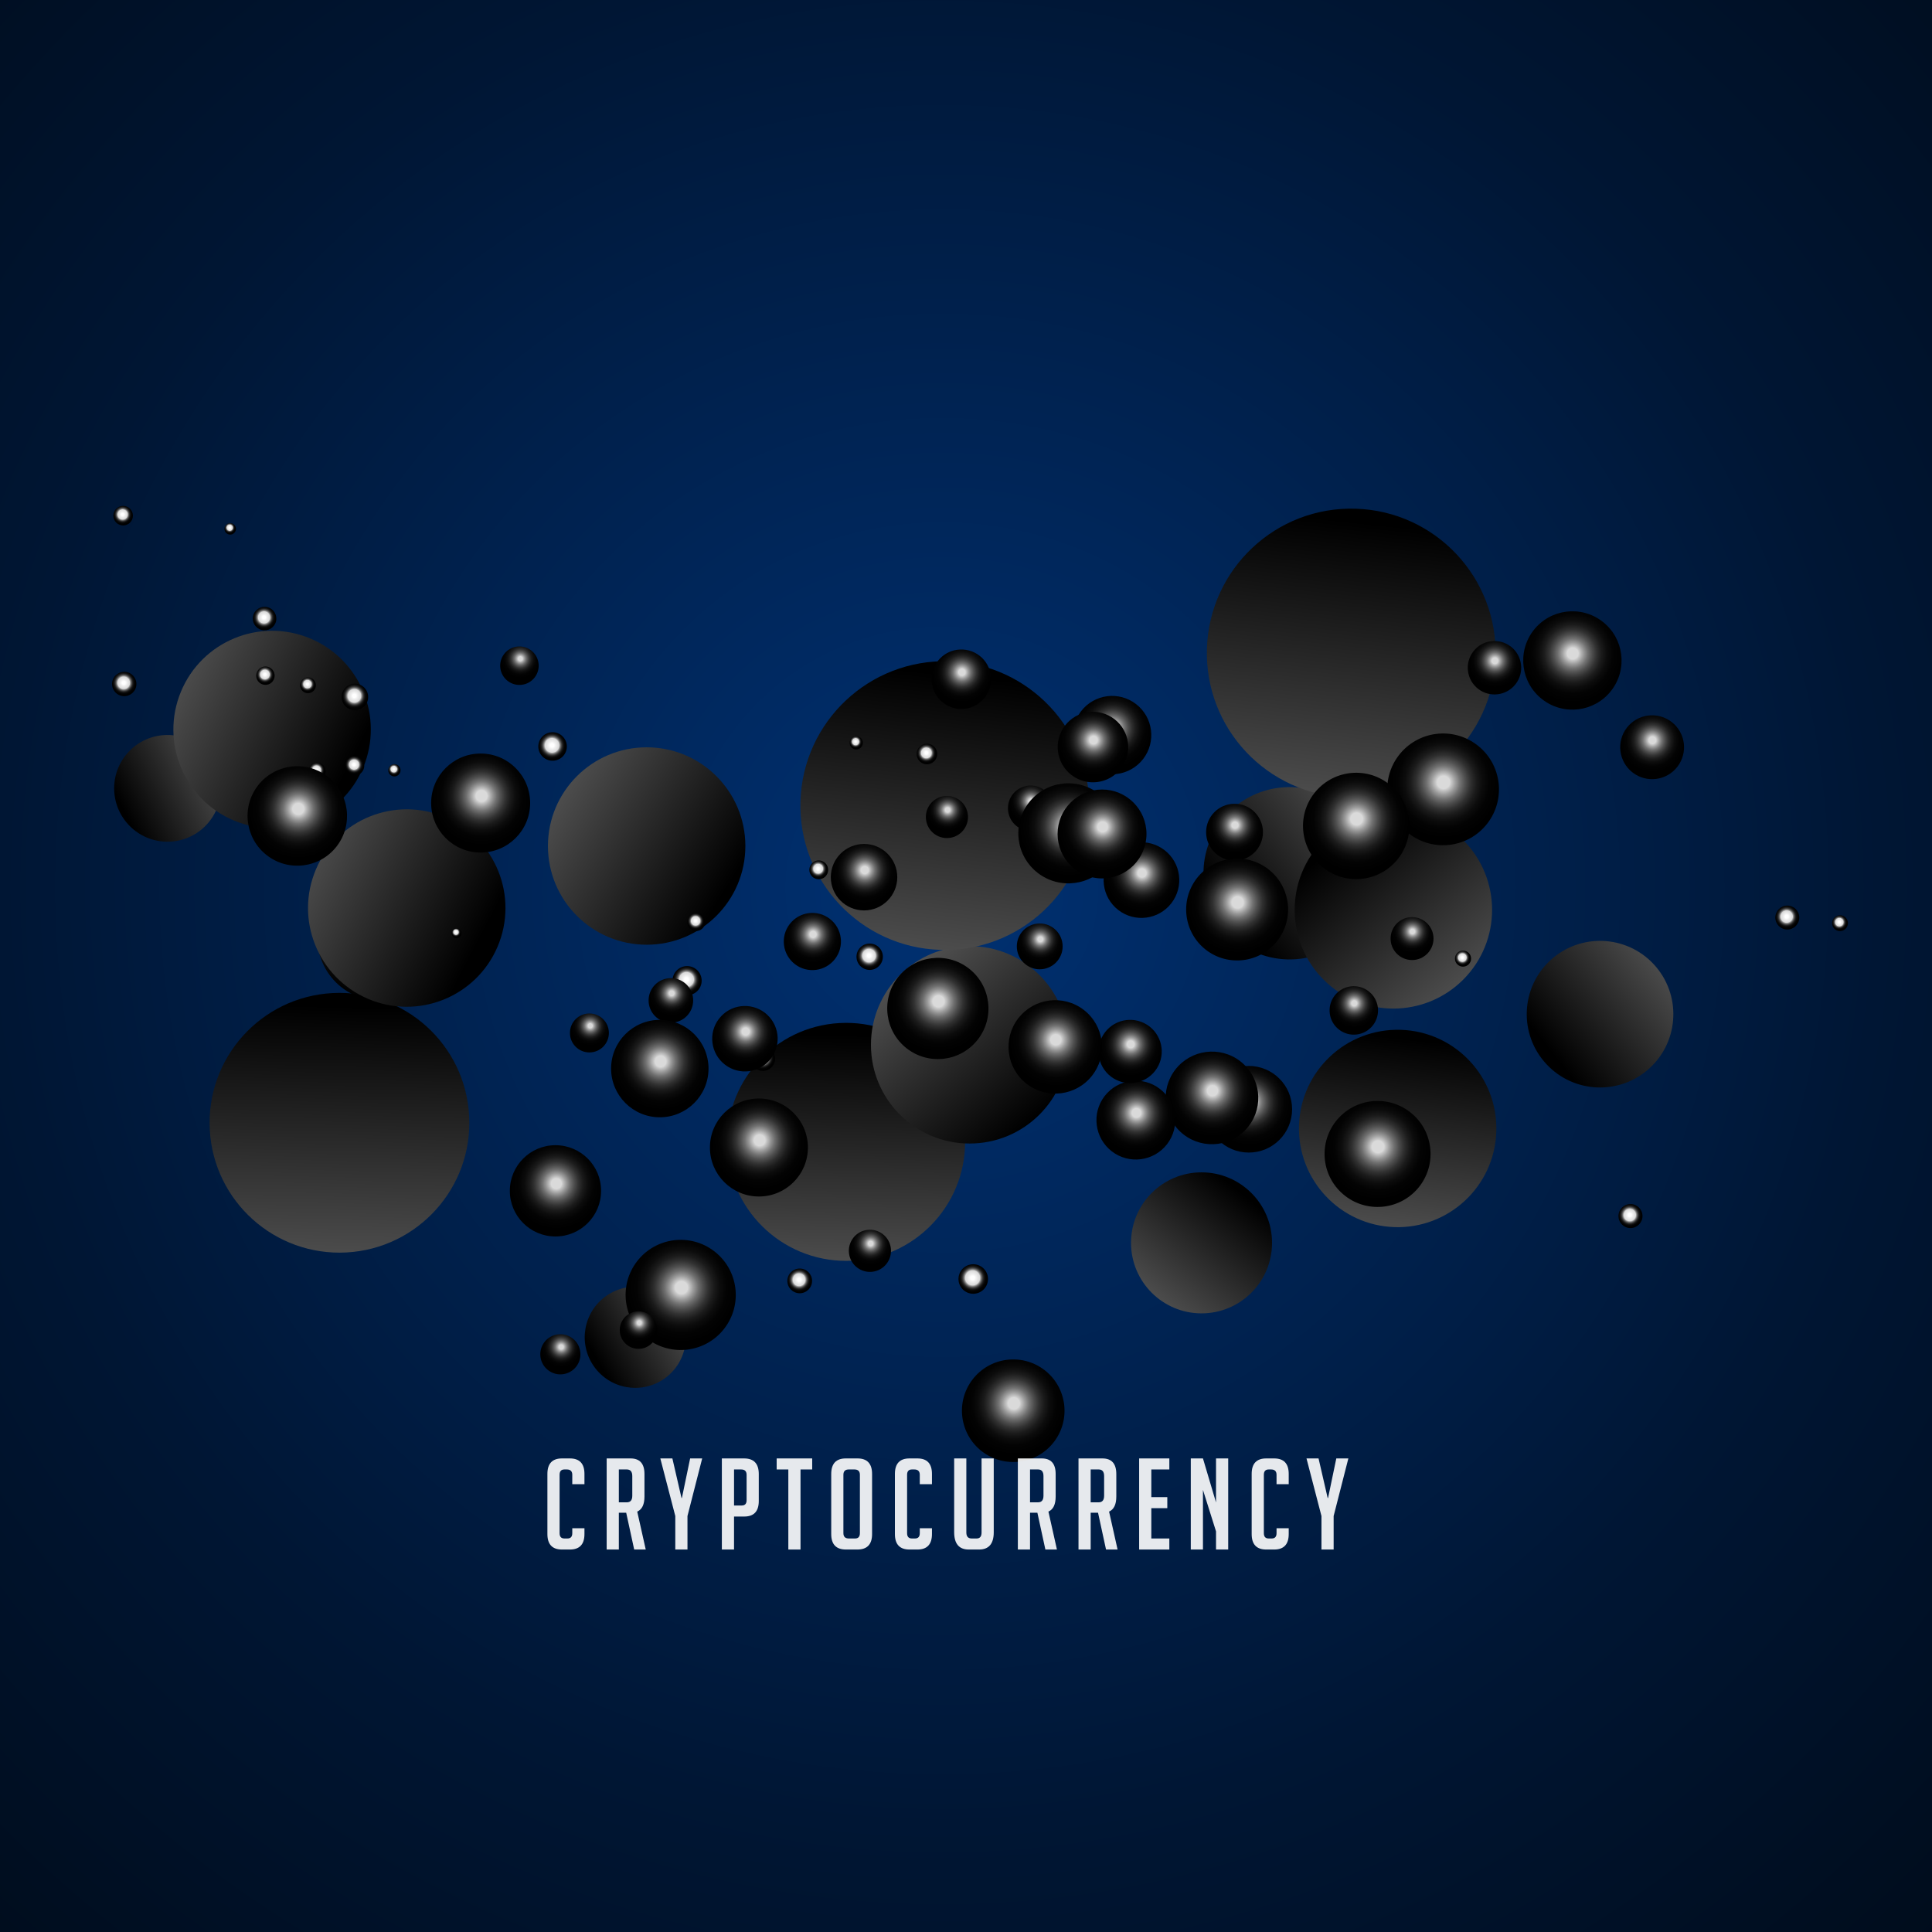 <?xml version="1.0" encoding="utf-8"?>
<!-- Generator: Adobe Illustrator 14.0.0, SVG Export Plug-In . SVG Version: 6.00 Build 43363)  -->
<!DOCTYPE svg PUBLIC "-//W3C//DTD SVG 1.1//EN" "http://www.w3.org/Graphics/SVG/1.1/DTD/svg11.dtd">
<svg version="1.1" id="Layer_1" xmlns="http://www.w3.org/2000/svg" xmlns:xlink="http://www.w3.org/1999/xlink" x="0px" y="0px"
	 width="288px" height="288px" viewBox="0 0 288 288" enable-background="new 0 0 288 288" xml:space="preserve">
<rect x="0" y="0" width="288" height="288" fill="#808080" stroke="none"/>
<g>
	<radialGradient id="SVGID_1_" cx="140.42" cy="132.291" r="240.518" gradientUnits="userSpaceOnUse">
		<stop  offset="0" style="stop-color:#003173"/>
		<stop  offset="0.582" style="stop-color:#001634"/>
		<stop  offset="1" style="stop-color:#000914"/>
	</radialGradient>
	<rect fill-rule="evenodd" clip-rule="evenodd" fill="url(#SVGID_1_)" width="288" height="288"/>
	<g>
		<g>
			<g>
				
					<linearGradient id="SVGID_2_" gradientUnits="userSpaceOnUse" x1="-2364.611" y1="-1172.234" x2="-2362.404" y2="-1201.293" gradientTransform="matrix(-0.598 -0.636 0.636 -0.598 -464.575 -2083.934)">
					<stop  offset="0" style="stop-color:#4F4F4F"/>
					<stop  offset="1" style="stop-color:#000000"/>
				</linearGradient>
				<path fill="url(#SVGID_2_)" d="M183.448,120.814c5.172-4.855,13.298-4.604,18.157,0.568c4.857,5.168,4.604,13.299-0.564,18.157
					c-5.172,4.855-13.301,4.602-18.16-0.567C178.024,133.803,178.28,125.672,183.448,120.814z"/>
				
					<linearGradient id="SVGID_3_" gradientUnits="userSpaceOnUse" x1="-3136.709" y1="-949.414" x2="-3134.502" y2="-978.476" gradientTransform="matrix(-0.278 -0.464 0.464 -0.278 -398.445 -1604.585)">
					<stop  offset="0" style="stop-color:#4F4F4F"/>
					<stop  offset="1" style="stop-color:#000000"/>
				</linearGradient>
				<circle fill="url(#SVGID_3_)" cx="24.972" cy="117.517" r="7.954"/>
				
					<linearGradient id="SVGID_4_" gradientUnits="userSpaceOnUse" x1="538.322" y1="-1072.57" x2="540.529" y2="-1101.628" gradientTransform="matrix(0.59 0.403 -0.403 0.59 -577.438 610.265)">
					<stop  offset="0" style="stop-color:#4F4F4F"/>
					<stop  offset="1" style="stop-color:#000000"/>
				</linearGradient>
				<circle fill="url(#SVGID_4_)" cx="179.111" cy="185.27" r="10.51"/>
				
					<linearGradient id="SVGID_5_" gradientUnits="userSpaceOnUse" x1="-2820.568" y1="-1182.972" x2="-2818.361" y2="-1212.032" gradientTransform="matrix(-0.506 -0.544 0.544 -0.506 -534.754 -1988.711)">
					<stop  offset="0" style="stop-color:#4F4F4F"/>
					<stop  offset="1" style="stop-color:#000000"/>
				</linearGradient>
				<path fill="url(#SVGID_5_)" d="M231.078,143.176c4.42-4.106,11.336-3.854,15.443,0.566c4.107,4.421,3.854,11.337-0.568,15.445
					c-4.42,4.107-11.334,3.854-15.439-0.566C226.402,154.199,226.656,147.285,231.078,143.176z"/>
				
					<linearGradient id="SVGID_6_" gradientUnits="userSpaceOnUse" x1="-3481.175" y1="-1059.503" x2="-3478.968" y2="-1088.564" gradientTransform="matrix(-0.292 -0.42 0.42 -0.292 -470.973 -1578.538)">
					<stop  offset="0" style="stop-color:#4F4F4F"/>
					<stop  offset="1" style="stop-color:#000000"/>
				</linearGradient>
				<path fill="url(#SVGID_6_)" d="M90.398,193.162c3.413-2.375,8.113-1.533,10.489,1.883c2.376,3.418,1.532,8.116-1.885,10.491
					c-3.419,2.376-8.115,1.532-10.491-1.886C86.138,200.233,86.979,195.537,90.398,193.162z"/>
				
					<linearGradient id="SVGID_7_" gradientUnits="userSpaceOnUse" x1="-2666.124" y1="-1869.538" x2="-2663.917" y2="-1898.599" gradientTransform="matrix(-0.585 -0.265 0.265 -0.585 -1001.824 -1667.713)">
					<stop  offset="0" style="stop-color:#4F4F4F"/>
					<stop  offset="1" style="stop-color:#000000"/>
				</linearGradient>
				<path fill="url(#SVGID_7_)" d="M48.136,135.849c2.151-4.747,7.748-6.858,12.497-4.707c4.75,2.153,6.854,7.747,4.705,12.497
					c-2.151,4.75-7.744,6.855-12.494,4.705C48.093,146.193,45.986,140.6,48.136,135.849z"/>
				
					<linearGradient id="SVGID_8_" gradientUnits="userSpaceOnUse" x1="-413.476" y1="-616.363" x2="-411.268" y2="-645.425" gradientTransform="matrix(1.204 -0.065 0.065 1.204 663.386 904.646)">
					<stop  offset="0" style="stop-color:#4F4F4F"/>
					<stop  offset="1" style="stop-color:#000000"/>
				</linearGradient>
				<path fill="url(#SVGID_8_)" d="M143.84,169.262c0.53,9.781-6.976,18.139-16.758,18.668c-9.781,0.523-18.141-6.977-18.666-16.76
					c-0.528-9.783,6.977-18.141,16.758-18.668C134.958,151.976,143.313,159.479,143.84,169.262z"/>
				
					<linearGradient id="SVGID_9_" gradientUnits="userSpaceOnUse" x1="-476.018" y1="-620.633" x2="-473.609" y2="-652.351" gradientTransform="matrix(1.204 -0.065 0.065 1.204 663.386 904.646)">
					<stop  offset="0" style="stop-color:#4F4F4F"/>
					<stop  offset="1" style="stop-color:#000000"/>
				</linearGradient>
				<path fill="url(#SVGID_9_)" d="M69.934,166.326c0.574,10.676-7.614,19.797-18.291,20.375
					c-10.675,0.572-19.795-7.618-20.371-18.293c-0.572-10.676,7.616-19.797,18.288-20.372
					C60.238,147.461,69.357,155.651,69.934,166.326z"/>
			</g>
			<g>
				
					<linearGradient id="SVGID_10_" gradientUnits="userSpaceOnUse" x1="-1040.912" y1="-2542.38" x2="-1038.705" y2="-2571.436" gradientTransform="matrix(-0.715 0.7 -0.7 -0.715 -2388.622 -944.572)">
					<stop  offset="0" style="stop-color:#4F4F4F"/>
					<stop  offset="1" style="stop-color:#000000"/>
				</linearGradient>
				<circle fill="url(#SVGID_10_)" cx="144.544" cy="155.75" r="14.713"/>
				
					<linearGradient id="SVGID_11_" gradientUnits="userSpaceOnUse" x1="-986.178" y1="-147.719" x2="-983.971" y2="-176.779" gradientTransform="matrix(0.706 -0.708 0.708 0.706 1019.15 -446.163)">
					<stop  offset="0" style="stop-color:#4F4F4F"/>
					<stop  offset="1" style="stop-color:#000000"/>
				</linearGradient>
				<path fill="url(#SVGID_11_)" d="M218.099,125.217c5.753,5.736,5.766,15.053,0.028,20.805c-5.742,5.754-15.058,5.77-20.809,0.029
					c-5.755-5.74-5.768-15.056-0.029-20.809C203.028,119.486,212.347,119.477,218.099,125.217z"/>
				
					<linearGradient id="SVGID_12_" gradientUnits="userSpaceOnUse" x1="-771.119" y1="-2361.484" x2="-768.912" y2="-2390.544" gradientTransform="matrix(-0.466 0.885 -0.885 -0.466 -2365.751 -300.855)">
					<stop  offset="0" style="stop-color:#4F4F4F"/>
					<stop  offset="1" style="stop-color:#000000"/>
				</linearGradient>
				<circle fill="url(#SVGID_12_)" cx="96.396" cy="126.114" r="14.714"/>
				
					<linearGradient id="SVGID_13_" gradientUnits="userSpaceOnUse" x1="-674.418" y1="-2320.178" x2="-672.211" y2="-2349.236" gradientTransform="matrix(-0.393 0.919 -0.919 -0.393 -2352.015 -164.713)">
					<stop  offset="0" style="stop-color:#4F4F4F"/>
					<stop  offset="1" style="stop-color:#000000"/>
				</linearGradient>
				<path fill="url(#SVGID_13_)" d="M54.847,148.888c-7.47-3.196-10.938-11.842-7.742-19.312
					c3.197-7.474,11.845-10.938,19.317-7.746c7.468,3.198,10.935,11.848,7.738,19.318C70.963,148.619,62.315,152.084,54.847,148.888
					z"/>
				
					<linearGradient id="SVGID_14_" gradientUnits="userSpaceOnUse" x1="-171.075" y1="-548.214" x2="-168.868" y2="-577.273" gradientTransform="matrix(1 0.031 -0.031 1 360.526 737.371)">
					<stop  offset="0" style="stop-color:#4F4F4F"/>
					<stop  offset="1" style="stop-color:#000000"/>
				</linearGradient>
				<path fill="url(#SVGID_14_)" d="M223.054,168.677c-0.256,8.121-7.044,14.499-15.167,14.247
					c-8.12-0.254-14.502-7.044-14.248-15.165s7.044-14.499,15.169-14.247C216.927,153.768,223.306,160.555,223.054,168.677z"/>
				
					<linearGradient id="SVGID_15_" gradientUnits="userSpaceOnUse" x1="-240.614" y1="-586.851" x2="-237.386" y2="-629.354" gradientTransform="matrix(1 0.031 -0.031 1 360.526 737.371)">
					<stop  offset="0" style="stop-color:#4F4F4F"/>
					<stop  offset="1" style="stop-color:#000000"/>
				</linearGradient>
				<path fill="url(#SVGID_15_)" d="M162.348,120.757c-0.372,11.88-10.304,21.208-22.184,20.838
					c-11.879-0.371-21.211-10.303-20.84-22.18c0.371-11.876,10.302-21.21,22.186-20.839
					C153.387,98.947,162.715,108.877,162.348,120.757z"/>
				
					<linearGradient id="SVGID_16_" gradientUnits="userSpaceOnUse" x1="-180.763" y1="-611.473" x2="-177.534" y2="-653.978" gradientTransform="matrix(1 0.031 -0.031 1 360.526 737.371)">
					<stop  offset="0" style="stop-color:#4F4F4F"/>
					<stop  offset="1" style="stop-color:#000000"/>
				</linearGradient>
				<path fill="url(#SVGID_16_)" d="M222.938,98.012c-0.372,11.88-10.302,21.208-22.185,20.841
					c-11.877-0.372-21.208-10.303-20.839-22.181c0.372-11.88,10.302-21.211,22.186-20.84
					C213.978,76.203,223.308,86.131,222.938,98.012z"/>
				
					<linearGradient id="SVGID_17_" gradientUnits="userSpaceOnUse" x1="-557.694" y1="-2320.894" x2="-555.487" y2="-2349.955" gradientTransform="matrix(-0.384 0.923 -0.923 -0.384 -2331.011 -273.977)">
					<stop  offset="0" style="stop-color:#4F4F4F"/>
					<stop  offset="1" style="stop-color:#000000"/>
				</linearGradient>
				<path fill="url(#SVGID_17_)" d="M34.918,122.334c-7.504-3.119-11.06-11.729-7.945-19.232
					c3.117-7.506,11.729-11.063,19.232-7.945c7.504,3.117,11.063,11.729,7.945,19.234C51.032,121.893,42.421,125.451,34.918,122.334
					z"/>
			</g>
		</g>
		<g>
			<g>
				
					<radialGradient id="SVGID_18_" cx="-1295.221" cy="-245.112" r="1.791" gradientTransform="matrix(0.247 -0.969 0.969 0.247 800.38 -1013.405)" gradientUnits="userSpaceOnUse">
					<stop  offset="0.129" style="stop-color:#FFFFFF"/>
					<stop  offset="0.26" style="stop-color:#F0F0F0"/>
					<stop  offset="0.489" style="stop-color:#DADADA"/>
					<stop  offset="0.505" style="stop-color:#C8C8C8"/>
					<stop  offset="0.551" style="stop-color:#9A9A9A"/>
					<stop  offset="0.6" style="stop-color:#707070"/>
					<stop  offset="0.65" style="stop-color:#4E4E4E"/>
					<stop  offset="0.704" style="stop-color:#313131"/>
					<stop  offset="0.761" style="stop-color:#1B1B1B"/>
					<stop  offset="0.824" style="stop-color:#0C0C0C"/>
					<stop  offset="0.896" style="stop-color:#030303"/>
					<stop  offset="1" style="stop-color:#000000"/>
				</radialGradient>
				<circle fill="url(#SVGID_18_)" cx="243.053" cy="181.276" r="1.791"/>
			</g>
			<g>
				
					<radialGradient id="SVGID_19_" cx="-1245.204" cy="-225.625" r="1.181" gradientTransform="matrix(0.247 -0.969 0.969 0.247 800.38 -1013.405)" gradientUnits="userSpaceOnUse">
					<stop  offset="0.129" style="stop-color:#FFFFFF"/>
					<stop  offset="0.26" style="stop-color:#F0F0F0"/>
					<stop  offset="0.489" style="stop-color:#DADADA"/>
					<stop  offset="0.505" style="stop-color:#C8C8C8"/>
					<stop  offset="0.551" style="stop-color:#9A9A9A"/>
					<stop  offset="0.6" style="stop-color:#707070"/>
					<stop  offset="0.65" style="stop-color:#4E4E4E"/>
					<stop  offset="0.704" style="stop-color:#313131"/>
					<stop  offset="0.761" style="stop-color:#1B1B1B"/>
					<stop  offset="0.824" style="stop-color:#0C0C0C"/>
					<stop  offset="0.896" style="stop-color:#030303"/>
					<stop  offset="1" style="stop-color:#000000"/>
				</radialGradient>
				<path fill="url(#SVGID_19_)" d="M274.579,136.472c0.632,0.162,1.012,0.803,0.852,1.434c-0.162,0.633-0.803,1.015-1.437,0.854
					c-0.628-0.16-1.012-0.805-0.852-1.436C273.305,136.691,273.947,136.31,274.579,136.472z"/>
			</g>
			<g>
				
					<radialGradient id="SVGID_20_" cx="-1246.333" cy="-233.441" r="1.784" gradientTransform="matrix(0.247 -0.969 0.969 0.247 800.38 -1013.405)" gradientUnits="userSpaceOnUse">
					<stop  offset="0.129" style="stop-color:#FFFFFF"/>
					<stop  offset="0.26" style="stop-color:#F0F0F0"/>
					<stop  offset="0.489" style="stop-color:#DADADA"/>
					<stop  offset="0.505" style="stop-color:#C8C8C8"/>
					<stop  offset="0.551" style="stop-color:#9A9A9A"/>
					<stop  offset="0.6" style="stop-color:#707070"/>
					<stop  offset="0.65" style="stop-color:#4E4E4E"/>
					<stop  offset="0.704" style="stop-color:#313131"/>
					<stop  offset="0.761" style="stop-color:#1B1B1B"/>
					<stop  offset="0.824" style="stop-color:#0C0C0C"/>
					<stop  offset="0.896" style="stop-color:#030303"/>
					<stop  offset="1" style="stop-color:#000000"/>
				</radialGradient>
				<circle fill="url(#SVGID_20_)" cx="266.431" cy="136.78" r="1.785"/>
			</g>
			<g>
				
					<radialGradient id="SVGID_21_" cx="-1264.197" cy="-278.775" r="1.202" gradientTransform="matrix(0.247 -0.969 0.969 0.247 800.38 -1013.405)" gradientUnits="userSpaceOnUse">
					<stop  offset="0.129" style="stop-color:#FFFFFF"/>
					<stop  offset="0.26" style="stop-color:#F0F0F0"/>
					<stop  offset="0.489" style="stop-color:#DADADA"/>
					<stop  offset="0.505" style="stop-color:#C8C8C8"/>
					<stop  offset="0.551" style="stop-color:#9A9A9A"/>
					<stop  offset="0.6" style="stop-color:#707070"/>
					<stop  offset="0.65" style="stop-color:#4E4E4E"/>
					<stop  offset="0.704" style="stop-color:#313131"/>
					<stop  offset="0.761" style="stop-color:#1B1B1B"/>
					<stop  offset="0.824" style="stop-color:#0C0C0C"/>
					<stop  offset="0.896" style="stop-color:#030303"/>
					<stop  offset="1" style="stop-color:#000000"/>
				</radialGradient>
				<circle fill="url(#SVGID_21_)" cx="218.089" cy="142.899" r="1.202"/>
			</g>
			<g>
				
					<radialGradient id="SVGID_22_" cx="-1275.083" cy="-375.103" r="1.404" gradientTransform="matrix(0.247 -0.969 0.969 0.247 800.38 -1013.405)" gradientUnits="userSpaceOnUse">
					<stop  offset="0.129" style="stop-color:#FFFFFF"/>
					<stop  offset="0.26" style="stop-color:#F0F0F0"/>
					<stop  offset="0.489" style="stop-color:#DADADA"/>
					<stop  offset="0.505" style="stop-color:#C8C8C8"/>
					<stop  offset="0.551" style="stop-color:#9A9A9A"/>
					<stop  offset="0.6" style="stop-color:#707070"/>
					<stop  offset="0.65" style="stop-color:#4E4E4E"/>
					<stop  offset="0.704" style="stop-color:#313131"/>
					<stop  offset="0.761" style="stop-color:#1B1B1B"/>
					<stop  offset="0.824" style="stop-color:#0C0C0C"/>
					<stop  offset="0.896" style="stop-color:#030303"/>
					<stop  offset="1" style="stop-color:#000000"/>
				</radialGradient>
				<path fill="url(#SVGID_22_)" d="M122.394,128.304c0.754,0.192,1.207,0.957,1.017,1.708c-0.192,0.753-0.956,1.207-1.708,1.015
					c-0.751-0.192-1.204-0.954-1.012-1.708C120.881,128.568,121.645,128.111,122.394,128.304z"/>
			</g>
			<g>
				
					<radialGradient id="SVGID_23_" cx="-1295.938" cy="-390.042" r="2.172" gradientTransform="matrix(0.247 -0.969 0.969 0.247 800.38 -1013.405)" gradientUnits="userSpaceOnUse">
					<stop  offset="0.129" style="stop-color:#FFFFFF"/>
					<stop  offset="0.26" style="stop-color:#F0F0F0"/>
					<stop  offset="0.489" style="stop-color:#DADADA"/>
					<stop  offset="0.505" style="stop-color:#C8C8C8"/>
					<stop  offset="0.551" style="stop-color:#9A9A9A"/>
					<stop  offset="0.6" style="stop-color:#707070"/>
					<stop  offset="0.65" style="stop-color:#4E4E4E"/>
					<stop  offset="0.704" style="stop-color:#313131"/>
					<stop  offset="0.761" style="stop-color:#1B1B1B"/>
					<stop  offset="0.824" style="stop-color:#0C0C0C"/>
					<stop  offset="0.896" style="stop-color:#030303"/>
					<stop  offset="1" style="stop-color:#000000"/>
				</radialGradient>
				<circle fill="url(#SVGID_23_)" cx="102.423" cy="146.188" r="2.173"/>
			</g>
			<g>
				
					<radialGradient id="SVGID_24_" cx="-1255.355" cy="-374.367" r="0.988" gradientTransform="matrix(0.247 -0.969 0.969 0.247 800.38 -1013.405)" gradientUnits="userSpaceOnUse">
					<stop  offset="0.129" style="stop-color:#FFFFFF"/>
					<stop  offset="0.26" style="stop-color:#F0F0F0"/>
					<stop  offset="0.489" style="stop-color:#DADADA"/>
					<stop  offset="0.505" style="stop-color:#C8C8C8"/>
					<stop  offset="0.551" style="stop-color:#9A9A9A"/>
					<stop  offset="0.6" style="stop-color:#707070"/>
					<stop  offset="0.65" style="stop-color:#4E4E4E"/>
					<stop  offset="0.704" style="stop-color:#313131"/>
					<stop  offset="0.761" style="stop-color:#1B1B1B"/>
					<stop  offset="0.824" style="stop-color:#0C0C0C"/>
					<stop  offset="0.896" style="stop-color:#030303"/>
					<stop  offset="1" style="stop-color:#000000"/>
				</radialGradient>
				<circle fill="url(#SVGID_24_)" cx="127.635" cy="110.729" r="0.989"/>
			</g>
			<g>
				
					<radialGradient id="SVGID_25_" cx="-1287.133" cy="-390.886" r="1.336" gradientTransform="matrix(0.247 -0.969 0.969 0.247 800.38 -1013.405)" gradientUnits="userSpaceOnUse">
					<stop  offset="0.129" style="stop-color:#FFFFFF"/>
					<stop  offset="0.26" style="stop-color:#F0F0F0"/>
					<stop  offset="0.489" style="stop-color:#DADADA"/>
					<stop  offset="0.505" style="stop-color:#C8C8C8"/>
					<stop  offset="0.551" style="stop-color:#9A9A9A"/>
					<stop  offset="0.6" style="stop-color:#707070"/>
					<stop  offset="0.65" style="stop-color:#4E4E4E"/>
					<stop  offset="0.704" style="stop-color:#313131"/>
					<stop  offset="0.761" style="stop-color:#1B1B1B"/>
					<stop  offset="0.824" style="stop-color:#0C0C0C"/>
					<stop  offset="0.896" style="stop-color:#030303"/>
					<stop  offset="1" style="stop-color:#000000"/>
				</radialGradient>
				<circle fill="url(#SVGID_25_)" cx="103.781" cy="137.447" r="1.337"/>
			</g>
			<g>
				
					<radialGradient id="SVGID_26_" cx="-1254.37" cy="-363.741" r="1.534" gradientTransform="matrix(0.247 -0.969 0.969 0.247 800.38 -1013.405)" gradientUnits="userSpaceOnUse">
					<stop  offset="0.129" style="stop-color:#FFFFFF"/>
					<stop  offset="0.26" style="stop-color:#F0F0F0"/>
					<stop  offset="0.489" style="stop-color:#DADADA"/>
					<stop  offset="0.505" style="stop-color:#C8C8C8"/>
					<stop  offset="0.551" style="stop-color:#9A9A9A"/>
					<stop  offset="0.6" style="stop-color:#707070"/>
					<stop  offset="0.65" style="stop-color:#4E4E4E"/>
					<stop  offset="0.704" style="stop-color:#313131"/>
					<stop  offset="0.761" style="stop-color:#1B1B1B"/>
					<stop  offset="0.824" style="stop-color:#0C0C0C"/>
					<stop  offset="0.896" style="stop-color:#030303"/>
					<stop  offset="1" style="stop-color:#000000"/>
				</radialGradient>
				<circle fill="url(#SVGID_26_)" cx="138.175" cy="112.397" r="1.533"/>
			</g>
			<g>
				
					<radialGradient id="SVGID_27_" cx="-1296.875" cy="-351.961" r="1.116" gradientTransform="matrix(0.247 -0.969 0.969 0.247 800.38 -1013.405)" gradientUnits="userSpaceOnUse">
					<stop  offset="0.129" style="stop-color:#FFFFFF"/>
					<stop  offset="0.26" style="stop-color:#F0F0F0"/>
					<stop  offset="0.489" style="stop-color:#DADADA"/>
					<stop  offset="0.505" style="stop-color:#C8C8C8"/>
					<stop  offset="0.551" style="stop-color:#9A9A9A"/>
					<stop  offset="0.6" style="stop-color:#707070"/>
					<stop  offset="0.65" style="stop-color:#4E4E4E"/>
					<stop  offset="0.704" style="stop-color:#313131"/>
					<stop  offset="0.761" style="stop-color:#1B1B1B"/>
					<stop  offset="0.824" style="stop-color:#0C0C0C"/>
					<stop  offset="0.896" style="stop-color:#030303"/>
					<stop  offset="1" style="stop-color:#000000"/>
				</radialGradient>
				<circle fill="url(#SVGID_27_)" cx="139.095" cy="156.498" r="1.116"/>
			</g>
			<g>
				
					<radialGradient id="SVGID_28_" cx="-1304.423" cy="-376.217" r="1.815" gradientTransform="matrix(0.247 -0.969 0.969 0.247 800.38 -1013.405)" gradientUnits="userSpaceOnUse">
					<stop  offset="0.129" style="stop-color:#FFFFFF"/>
					<stop  offset="0.26" style="stop-color:#F0F0F0"/>
					<stop  offset="0.489" style="stop-color:#DADADA"/>
					<stop  offset="0.505" style="stop-color:#C8C8C8"/>
					<stop  offset="0.551" style="stop-color:#9A9A9A"/>
					<stop  offset="0.6" style="stop-color:#707070"/>
					<stop  offset="0.65" style="stop-color:#4E4E4E"/>
					<stop  offset="0.704" style="stop-color:#313131"/>
					<stop  offset="0.761" style="stop-color:#1B1B1B"/>
					<stop  offset="0.824" style="stop-color:#0C0C0C"/>
					<stop  offset="0.896" style="stop-color:#030303"/>
					<stop  offset="1" style="stop-color:#000000"/>
				</radialGradient>
				<circle fill="url(#SVGID_28_)" cx="113.726" cy="157.824" r="1.815"/>
			</g>
			<g>
				
					<radialGradient id="SVGID_29_" cx="-1328.5" cy="-337.729" r="2.2" gradientTransform="matrix(0.247 -0.969 0.969 0.247 800.38 -1013.405)" gradientUnits="userSpaceOnUse">
					<stop  offset="0.129" style="stop-color:#FFFFFF"/>
					<stop  offset="0.26" style="stop-color:#F0F0F0"/>
					<stop  offset="0.489" style="stop-color:#DADADA"/>
					<stop  offset="0.505" style="stop-color:#C8C8C8"/>
					<stop  offset="0.551" style="stop-color:#9A9A9A"/>
					<stop  offset="0.6" style="stop-color:#707070"/>
					<stop  offset="0.65" style="stop-color:#4E4E4E"/>
					<stop  offset="0.704" style="stop-color:#313131"/>
					<stop  offset="0.761" style="stop-color:#1B1B1B"/>
					<stop  offset="0.824" style="stop-color:#0C0C0C"/>
					<stop  offset="0.896" style="stop-color:#030303"/>
					<stop  offset="1" style="stop-color:#000000"/>
				</radialGradient>
				<circle fill="url(#SVGID_29_)" cx="145.08" cy="190.659" r="2.2"/>
			</g>
			<g>
				
					<radialGradient id="SVGID_30_" cx="-1335.16" cy="-362.724" r="1.841" gradientTransform="matrix(0.247 -0.969 0.969 0.247 800.38 -1013.405)" gradientUnits="userSpaceOnUse">
					<stop  offset="0.129" style="stop-color:#FFFFFF"/>
					<stop  offset="0.26" style="stop-color:#F0F0F0"/>
					<stop  offset="0.489" style="stop-color:#DADADA"/>
					<stop  offset="0.505" style="stop-color:#C8C8C8"/>
					<stop  offset="0.551" style="stop-color:#9A9A9A"/>
					<stop  offset="0.6" style="stop-color:#707070"/>
					<stop  offset="0.65" style="stop-color:#4E4E4E"/>
					<stop  offset="0.704" style="stop-color:#313131"/>
					<stop  offset="0.761" style="stop-color:#1B1B1B"/>
					<stop  offset="0.824" style="stop-color:#0C0C0C"/>
					<stop  offset="0.896" style="stop-color:#030303"/>
					<stop  offset="1" style="stop-color:#000000"/>
				</radialGradient>
				<circle fill="url(#SVGID_30_)" cx="119.213" cy="190.942" r="1.841"/>
			</g>
			<g>
				
					<radialGradient id="SVGID_31_" cx="-1285.761" cy="-364.55" r="1.964" gradientTransform="matrix(0.247 -0.969 0.969 0.247 800.38 -1013.405)" gradientUnits="userSpaceOnUse">
					<stop  offset="0.129" style="stop-color:#FFFFFF"/>
					<stop  offset="0.26" style="stop-color:#F0F0F0"/>
					<stop  offset="0.489" style="stop-color:#DADADA"/>
					<stop  offset="0.505" style="stop-color:#C8C8C8"/>
					<stop  offset="0.551" style="stop-color:#9A9A9A"/>
					<stop  offset="0.6" style="stop-color:#707070"/>
					<stop  offset="0.65" style="stop-color:#4E4E4E"/>
					<stop  offset="0.704" style="stop-color:#313131"/>
					<stop  offset="0.761" style="stop-color:#1B1B1B"/>
					<stop  offset="0.824" style="stop-color:#0C0C0C"/>
					<stop  offset="0.896" style="stop-color:#030303"/>
					<stop  offset="1" style="stop-color:#000000"/>
				</radialGradient>
				<path fill="url(#SVGID_31_)" d="M130.128,140.717c1.052,0.266,1.684,1.337,1.417,2.387c-0.269,1.052-1.336,1.688-2.387,1.419
					c-1.055-0.267-1.688-1.337-1.421-2.39C128.006,141.084,129.073,140.448,130.128,140.717z"/>
			</g>
			<g>
				
					<radialGradient id="SVGID_32_" cx="-1297.586" cy="-425.081" r="0.735" gradientTransform="matrix(0.247 -0.969 0.969 0.247 800.38 -1013.405)" gradientUnits="userSpaceOnUse">
					<stop  offset="0.129" style="stop-color:#FFFFFF"/>
					<stop  offset="0.26" style="stop-color:#F0F0F0"/>
					<stop  offset="0.489" style="stop-color:#DADADA"/>
					<stop  offset="0.505" style="stop-color:#C8C8C8"/>
					<stop  offset="0.551" style="stop-color:#9A9A9A"/>
					<stop  offset="0.6" style="stop-color:#707070"/>
					<stop  offset="0.65" style="stop-color:#4E4E4E"/>
					<stop  offset="0.704" style="stop-color:#313131"/>
					<stop  offset="0.761" style="stop-color:#1B1B1B"/>
					<stop  offset="0.824" style="stop-color:#0C0C0C"/>
					<stop  offset="0.896" style="stop-color:#030303"/>
					<stop  offset="1" style="stop-color:#000000"/>
				</radialGradient>
				<circle fill="url(#SVGID_32_)" cx="68.062" cy="139.134" r="0.735"/>
			</g>
			<g>
				
					<radialGradient id="SVGID_33_" cx="-1267.398" cy="-462.171" r="1.372" gradientTransform="matrix(0.247 -0.969 0.969 0.247 800.38 -1013.405)" gradientUnits="userSpaceOnUse">
					<stop  offset="0.129" style="stop-color:#FFFFFF"/>
					<stop  offset="0.26" style="stop-color:#F0F0F0"/>
					<stop  offset="0.489" style="stop-color:#DADADA"/>
					<stop  offset="0.505" style="stop-color:#C8C8C8"/>
					<stop  offset="0.551" style="stop-color:#9A9A9A"/>
					<stop  offset="0.6" style="stop-color:#707070"/>
					<stop  offset="0.65" style="stop-color:#4E4E4E"/>
					<stop  offset="0.704" style="stop-color:#313131"/>
					<stop  offset="0.761" style="stop-color:#1B1B1B"/>
					<stop  offset="0.824" style="stop-color:#0C0C0C"/>
					<stop  offset="0.896" style="stop-color:#030303"/>
					<stop  offset="1" style="stop-color:#000000"/>
				</radialGradient>
				<path fill="url(#SVGID_33_)" d="M39.906,99.391c0.738,0.187,1.179,0.938,0.992,1.67c-0.186,0.734-0.933,1.179-1.669,0.99
					c-0.734-0.186-1.178-0.933-0.99-1.667C38.425,99.65,39.174,99.203,39.906,99.391z"/>
			</g>
			<g>
				
					<radialGradient id="SVGID_34_" cx="-1279.296" cy="-451.204" r="1.28" gradientTransform="matrix(0.247 -0.969 0.969 0.247 800.38 -1013.405)" gradientUnits="userSpaceOnUse">
					<stop  offset="0.129" style="stop-color:#FFFFFF"/>
					<stop  offset="0.26" style="stop-color:#F0F0F0"/>
					<stop  offset="0.489" style="stop-color:#DADADA"/>
					<stop  offset="0.505" style="stop-color:#C8C8C8"/>
					<stop  offset="0.551" style="stop-color:#9A9A9A"/>
					<stop  offset="0.6" style="stop-color:#707070"/>
					<stop  offset="0.65" style="stop-color:#4E4E4E"/>
					<stop  offset="0.704" style="stop-color:#313131"/>
					<stop  offset="0.761" style="stop-color:#1B1B1B"/>
					<stop  offset="0.824" style="stop-color:#0C0C0C"/>
					<stop  offset="0.896" style="stop-color:#030303"/>
					<stop  offset="1" style="stop-color:#000000"/>
				</radialGradient>
				<circle fill="url(#SVGID_34_)" cx="47.258" cy="114.959" r="1.28"/>
			</g>
			<g>
				
					<radialGradient id="SVGID_35_" cx="-1259.184" cy="-464.397" r="1.753" gradientTransform="matrix(0.247 -0.969 0.969 0.247 800.38 -1013.405)" gradientUnits="userSpaceOnUse">
					<stop  offset="0.129" style="stop-color:#FFFFFF"/>
					<stop  offset="0.26" style="stop-color:#F0F0F0"/>
					<stop  offset="0.489" style="stop-color:#DADADA"/>
					<stop  offset="0.505" style="stop-color:#C8C8C8"/>
					<stop  offset="0.551" style="stop-color:#9A9A9A"/>
					<stop  offset="0.6" style="stop-color:#707070"/>
					<stop  offset="0.65" style="stop-color:#4E4E4E"/>
					<stop  offset="0.704" style="stop-color:#313131"/>
					<stop  offset="0.761" style="stop-color:#1B1B1B"/>
					<stop  offset="0.824" style="stop-color:#0C0C0C"/>
					<stop  offset="0.896" style="stop-color:#030303"/>
					<stop  offset="1" style="stop-color:#000000"/>
				</radialGradient>
				<path fill="url(#SVGID_35_)" d="M39.872,90.512c0.939,0.24,1.505,1.194,1.268,2.131c-0.24,0.939-1.194,1.506-2.134,1.268
					c-0.934-0.239-1.505-1.193-1.266-2.132C37.981,90.842,38.934,90.274,39.872,90.512z"/>
			</g>
			<g>
				
					<radialGradient id="SVGID_36_" cx="-1247.49" cy="-472.662" r="0.855" gradientTransform="matrix(0.247 -0.969 0.969 0.247 800.38 -1013.405)" gradientUnits="userSpaceOnUse">
					<stop  offset="0.129" style="stop-color:#FFFFFF"/>
					<stop  offset="0.26" style="stop-color:#F0F0F0"/>
					<stop  offset="0.489" style="stop-color:#DADADA"/>
					<stop  offset="0.505" style="stop-color:#C8C8C8"/>
					<stop  offset="0.551" style="stop-color:#9A9A9A"/>
					<stop  offset="0.6" style="stop-color:#707070"/>
					<stop  offset="0.65" style="stop-color:#4E4E4E"/>
					<stop  offset="0.704" style="stop-color:#313131"/>
					<stop  offset="0.761" style="stop-color:#1B1B1B"/>
					<stop  offset="0.824" style="stop-color:#0C0C0C"/>
					<stop  offset="0.896" style="stop-color:#030303"/>
					<stop  offset="1" style="stop-color:#000000"/>
				</radialGradient>
				<path fill="url(#SVGID_36_)" d="M34.529,78.01c0.455,0.117,0.732,0.583,0.617,1.04c-0.117,0.456-0.585,0.734-1.038,0.616
					c-0.459-0.115-0.736-0.581-0.619-1.038C33.605,78.17,34.072,77.894,34.529,78.01z"/>
			</g>
			<g>
				
					<radialGradient id="SVGID_37_" cx="-1249.524" cy="-488.616" r="1.458" gradientTransform="matrix(0.247 -0.969 0.969 0.247 800.38 -1013.405)" gradientUnits="userSpaceOnUse">
					<stop  offset="0.129" style="stop-color:#FFFFFF"/>
					<stop  offset="0.26" style="stop-color:#F0F0F0"/>
					<stop  offset="0.489" style="stop-color:#DADADA"/>
					<stop  offset="0.505" style="stop-color:#C8C8C8"/>
					<stop  offset="0.551" style="stop-color:#9A9A9A"/>
					<stop  offset="0.6" style="stop-color:#707070"/>
					<stop  offset="0.65" style="stop-color:#4E4E4E"/>
					<stop  offset="0.704" style="stop-color:#313131"/>
					<stop  offset="0.761" style="stop-color:#1B1B1B"/>
					<stop  offset="0.824" style="stop-color:#0C0C0C"/>
					<stop  offset="0.896" style="stop-color:#030303"/>
					<stop  offset="1" style="stop-color:#000000"/>
				</radialGradient>
				<circle fill="url(#SVGID_37_)" cx="18.355" cy="76.871" r="1.458"/>
			</g>
			<g>
				
					<radialGradient id="SVGID_38_" cx="-1273.799" cy="-482.263" r="1.815" gradientTransform="matrix(0.247 -0.969 0.969 0.247 800.38 -1013.405)" gradientUnits="userSpaceOnUse">
					<stop  offset="0.129" style="stop-color:#FFFFFF"/>
					<stop  offset="0.26" style="stop-color:#F0F0F0"/>
					<stop  offset="0.489" style="stop-color:#DADADA"/>
					<stop  offset="0.505" style="stop-color:#C8C8C8"/>
					<stop  offset="0.551" style="stop-color:#9A9A9A"/>
					<stop  offset="0.6" style="stop-color:#707070"/>
					<stop  offset="0.65" style="stop-color:#4E4E4E"/>
					<stop  offset="0.704" style="stop-color:#313131"/>
					<stop  offset="0.761" style="stop-color:#1B1B1B"/>
					<stop  offset="0.824" style="stop-color:#0C0C0C"/>
					<stop  offset="0.896" style="stop-color:#030303"/>
					<stop  offset="1" style="stop-color:#000000"/>
				</radialGradient>
				<path fill="url(#SVGID_38_)" d="M18.968,100.205c0.972,0.248,1.557,1.236,1.311,2.207c-0.249,0.971-1.235,1.559-2.205,1.311
					c-0.974-0.246-1.56-1.234-1.315-2.207C17.008,100.545,17.995,99.959,18.968,100.205z"/>
			</g>
			<g>
				
					<radialGradient id="SVGID_39_" cx="-1277.134" cy="-445.974" r="1.44" gradientTransform="matrix(0.247 -0.969 0.969 0.247 800.38 -1013.405)" gradientUnits="userSpaceOnUse">
					<stop  offset="0.129" style="stop-color:#FFFFFF"/>
					<stop  offset="0.26" style="stop-color:#F0F0F0"/>
					<stop  offset="0.489" style="stop-color:#DADADA"/>
					<stop  offset="0.505" style="stop-color:#C8C8C8"/>
					<stop  offset="0.551" style="stop-color:#9A9A9A"/>
					<stop  offset="0.6" style="stop-color:#707070"/>
					<stop  offset="0.65" style="stop-color:#4E4E4E"/>
					<stop  offset="0.704" style="stop-color:#313131"/>
					<stop  offset="0.761" style="stop-color:#1B1B1B"/>
					<stop  offset="0.824" style="stop-color:#0C0C0C"/>
					<stop  offset="0.896" style="stop-color:#030303"/>
					<stop  offset="1" style="stop-color:#000000"/>
				</radialGradient>
				<circle fill="url(#SVGID_39_)" cx="52.862" cy="114.155" r="1.44"/>
			</g>
			<g>
				
					<radialGradient id="SVGID_40_" cx="-1267.061" cy="-418.091" r="2.125" gradientTransform="matrix(0.247 -0.969 0.969 0.247 800.38 -1013.405)" gradientUnits="userSpaceOnUse">
					<stop  offset="0.129" style="stop-color:#FFFFFF"/>
					<stop  offset="0.26" style="stop-color:#F0F0F0"/>
					<stop  offset="0.489" style="stop-color:#DADADA"/>
					<stop  offset="0.505" style="stop-color:#C8C8C8"/>
					<stop  offset="0.551" style="stop-color:#9A9A9A"/>
					<stop  offset="0.6" style="stop-color:#707070"/>
					<stop  offset="0.65" style="stop-color:#4E4E4E"/>
					<stop  offset="0.704" style="stop-color:#313131"/>
					<stop  offset="0.761" style="stop-color:#1B1B1B"/>
					<stop  offset="0.824" style="stop-color:#0C0C0C"/>
					<stop  offset="0.896" style="stop-color:#030303"/>
					<stop  offset="1" style="stop-color:#000000"/>
				</radialGradient>
				<path fill="url(#SVGID_40_)" d="M82.894,109.219c1.138,0.289,1.825,1.447,1.538,2.581c-0.29,1.138-1.447,1.825-2.585,1.535
					c-1.136-0.29-1.825-1.444-1.536-2.583C80.603,109.615,81.76,108.93,82.894,109.219z"/>
			</g>
			<g>
				
					<radialGradient id="SVGID_41_" cx="-1267.221" cy="-455.678" r="1.18" gradientTransform="matrix(0.247 -0.969 0.969 0.247 800.38 -1013.405)" gradientUnits="userSpaceOnUse">
					<stop  offset="0.129" style="stop-color:#FFFFFF"/>
					<stop  offset="0.26" style="stop-color:#F0F0F0"/>
					<stop  offset="0.489" style="stop-color:#DADADA"/>
					<stop  offset="0.505" style="stop-color:#C8C8C8"/>
					<stop  offset="0.551" style="stop-color:#9A9A9A"/>
					<stop  offset="0.6" style="stop-color:#707070"/>
					<stop  offset="0.65" style="stop-color:#4E4E4E"/>
					<stop  offset="0.704" style="stop-color:#313131"/>
					<stop  offset="0.761" style="stop-color:#1B1B1B"/>
					<stop  offset="0.824" style="stop-color:#0C0C0C"/>
					<stop  offset="0.896" style="stop-color:#030303"/>
					<stop  offset="1" style="stop-color:#000000"/>
				</radialGradient>
				<circle fill="url(#SVGID_41_)" cx="45.907" cy="102.153" r="1.179"/>
			</g>
			<g>
				
					<radialGradient id="SVGID_42_" cx="-1267.184" cy="-448.466" r="1.976" gradientTransform="matrix(0.247 -0.969 0.969 0.247 800.38 -1013.405)" gradientUnits="userSpaceOnUse">
					<stop  offset="0.129" style="stop-color:#FFFFFF"/>
					<stop  offset="0.26" style="stop-color:#F0F0F0"/>
					<stop  offset="0.489" style="stop-color:#DADADA"/>
					<stop  offset="0.505" style="stop-color:#C8C8C8"/>
					<stop  offset="0.551" style="stop-color:#9A9A9A"/>
					<stop  offset="0.6" style="stop-color:#707070"/>
					<stop  offset="0.65" style="stop-color:#4E4E4E"/>
					<stop  offset="0.704" style="stop-color:#313131"/>
					<stop  offset="0.761" style="stop-color:#1B1B1B"/>
					<stop  offset="0.824" style="stop-color:#0C0C0C"/>
					<stop  offset="0.896" style="stop-color:#030303"/>
					<stop  offset="1" style="stop-color:#000000"/>
				</radialGradient>
				<path fill="url(#SVGID_42_)" d="M53.393,101.982c1.059,0.27,1.693,1.346,1.426,2.404c-0.269,1.053-1.345,1.694-2.403,1.424
					c-1.055-0.27-1.694-1.346-1.426-2.4C51.261,102.352,52.336,101.714,53.393,101.982z"/>
			</g>
			<g>
				
					<radialGradient id="SVGID_43_" cx="-1276.323" cy="-440.06" r="0.913" gradientTransform="matrix(0.247 -0.969 0.969 0.247 800.38 -1013.405)" gradientUnits="userSpaceOnUse">
					<stop  offset="0.129" style="stop-color:#FFFFFF"/>
					<stop  offset="0.26" style="stop-color:#F0F0F0"/>
					<stop  offset="0.489" style="stop-color:#DADADA"/>
					<stop  offset="0.505" style="stop-color:#C8C8C8"/>
					<stop  offset="0.551" style="stop-color:#9A9A9A"/>
					<stop  offset="0.6" style="stop-color:#707070"/>
					<stop  offset="0.65" style="stop-color:#4E4E4E"/>
					<stop  offset="0.704" style="stop-color:#313131"/>
					<stop  offset="0.761" style="stop-color:#1B1B1B"/>
					<stop  offset="0.824" style="stop-color:#0C0C0C"/>
					<stop  offset="0.896" style="stop-color:#030303"/>
					<stop  offset="1" style="stop-color:#000000"/>
				</radialGradient>
				<circle fill="url(#SVGID_43_)" cx="58.794" cy="114.83" r="0.913"/>
			</g>
		</g>
		<g>
			
				<radialGradient id="SVGID_44_" cx="-1144.828" cy="-1731.582" r="8.329" gradientTransform="matrix(-0.791 -0.611 0.611 -0.791 367.618 -1952.538)" gradientUnits="userSpaceOnUse">
				<stop  offset="0.113" style="stop-color:#DADADA"/>
				<stop  offset="0.14" style="stop-color:#C8C8C8"/>
				<stop  offset="0.22" style="stop-color:#9A9A9A"/>
				<stop  offset="0.304" style="stop-color:#707070"/>
				<stop  offset="0.393" style="stop-color:#4E4E4E"/>
				<stop  offset="0.486" style="stop-color:#313131"/>
				<stop  offset="0.586" style="stop-color:#1B1B1B"/>
				<stop  offset="0.695" style="stop-color:#0C0C0C"/>
				<stop  offset="0.82" style="stop-color:#030303"/>
				<stop  offset="1" style="stop-color:#000000"/>
			</radialGradient>
			<path fill="url(#SVGID_44_)" d="M208.529,112.577c2.813-3.642,8.042-4.312,11.683-1.499c3.64,2.813,4.311,8.041,1.499,11.682
				c-2.81,3.639-8.041,4.311-11.685,1.5C206.389,121.446,205.719,116.217,208.529,112.577z"/>
			
				<radialGradient id="SVGID_45_" cx="-1148.336" cy="-1704.594" r="7.332" gradientTransform="matrix(-0.791 -0.611 0.611 -0.791 367.618 -1952.538)" gradientUnits="userSpaceOnUse">
				<stop  offset="0.113" style="stop-color:#DADADA"/>
				<stop  offset="0.14" style="stop-color:#C8C8C8"/>
				<stop  offset="0.22" style="stop-color:#9A9A9A"/>
				<stop  offset="0.304" style="stop-color:#707070"/>
				<stop  offset="0.393" style="stop-color:#4E4E4E"/>
				<stop  offset="0.486" style="stop-color:#313131"/>
				<stop  offset="0.586" style="stop-color:#1B1B1B"/>
				<stop  offset="0.695" style="stop-color:#0C0C0C"/>
				<stop  offset="0.82" style="stop-color:#030303"/>
				<stop  offset="1" style="stop-color:#000000"/>
			</radialGradient>
			<path fill="url(#SVGID_45_)" d="M228.591,93.973c2.477-3.205,7.083-3.794,10.284-1.319c3.206,2.476,3.796,7.081,1.321,10.286
				c-2.472,3.201-7.08,3.795-10.284,1.316C226.708,101.783,226.119,97.176,228.591,93.973z"/>
			
				<radialGradient id="SVGID_46_" cx="-1165.648" cy="-1707.565" r="4.758" gradientTransform="matrix(-0.791 -0.611 0.611 -0.791 367.618 -1952.538)" gradientUnits="userSpaceOnUse">
				<stop  offset="0.113" style="stop-color:#DADADA"/>
				<stop  offset="0.14" style="stop-color:#C8C8C8"/>
				<stop  offset="0.22" style="stop-color:#9A9A9A"/>
				<stop  offset="0.304" style="stop-color:#707070"/>
				<stop  offset="0.393" style="stop-color:#4E4E4E"/>
				<stop  offset="0.486" style="stop-color:#313131"/>
				<stop  offset="0.586" style="stop-color:#1B1B1B"/>
				<stop  offset="0.695" style="stop-color:#0C0C0C"/>
				<stop  offset="0.82" style="stop-color:#030303"/>
				<stop  offset="1" style="stop-color:#000000"/>
			</radialGradient>
			<path fill="url(#SVGID_46_)" d="M242.511,108.482c1.609-2.08,4.596-2.463,6.677-0.857c2.079,1.607,2.464,4.594,0.856,6.676
				c-1.607,2.078-4.594,2.463-6.675,0.854C241.289,113.551,240.907,110.56,242.511,108.482z"/>
			
				<radialGradient id="SVGID_47_" cx="-1139.808" cy="-1712.549" r="3.984" gradientTransform="matrix(-0.791 -0.611 0.611 -0.791 367.618 -1952.538)" gradientUnits="userSpaceOnUse">
				<stop  offset="0.113" style="stop-color:#DADADA"/>
				<stop  offset="0.14" style="stop-color:#C8C8C8"/>
				<stop  offset="0.22" style="stop-color:#9A9A9A"/>
				<stop  offset="0.304" style="stop-color:#707070"/>
				<stop  offset="0.393" style="stop-color:#4E4E4E"/>
				<stop  offset="0.486" style="stop-color:#313131"/>
				<stop  offset="0.586" style="stop-color:#1B1B1B"/>
				<stop  offset="0.695" style="stop-color:#0C0C0C"/>
				<stop  offset="0.82" style="stop-color:#030303"/>
				<stop  offset="1" style="stop-color:#000000"/>
			</radialGradient>
			<path fill="url(#SVGID_47_)" d="M219.628,97.104c1.347-1.741,3.849-2.061,5.59-0.718c1.738,1.345,2.061,3.846,0.715,5.589
				c-1.344,1.737-3.846,2.06-5.584,0.717C218.607,101.348,218.287,98.842,219.628,97.104z"/>
			
				<radialGradient id="SVGID_48_" cx="-1100.836" cy="-1755.339" r="5.84" gradientTransform="matrix(-0.791 -0.611 0.611 -0.791 367.618 -1952.538)" gradientUnits="userSpaceOnUse">
				<stop  offset="0.113" style="stop-color:#DADADA"/>
				<stop  offset="0.14" style="stop-color:#C8C8C8"/>
				<stop  offset="0.22" style="stop-color:#9A9A9A"/>
				<stop  offset="0.304" style="stop-color:#707070"/>
				<stop  offset="0.393" style="stop-color:#4E4E4E"/>
				<stop  offset="0.486" style="stop-color:#313131"/>
				<stop  offset="0.586" style="stop-color:#1B1B1B"/>
				<stop  offset="0.695" style="stop-color:#0C0C0C"/>
				<stop  offset="0.82" style="stop-color:#030303"/>
				<stop  offset="1" style="stop-color:#000000"/>
			</radialGradient>
			<path fill="url(#SVGID_48_)" d="M161.16,106.01c1.975-2.553,5.64-3.022,8.191-1.053c2.553,1.971,3.024,5.639,1.052,8.191
				c-1.972,2.551-5.638,3.021-8.192,1.051C159.66,112.229,159.19,108.56,161.16,106.01z"/>
			
				<radialGradient id="SVGID_49_" cx="-1077.954" cy="-1762.492" r="4.434" gradientTransform="matrix(-0.791 -0.611 0.611 -0.791 367.618 -1952.538)" gradientUnits="userSpaceOnUse">
				<stop  offset="0.113" style="stop-color:#DADADA"/>
				<stop  offset="0.14" style="stop-color:#C8C8C8"/>
				<stop  offset="0.22" style="stop-color:#9A9A9A"/>
				<stop  offset="0.304" style="stop-color:#707070"/>
				<stop  offset="0.393" style="stop-color:#4E4E4E"/>
				<stop  offset="0.486" style="stop-color:#313131"/>
				<stop  offset="0.586" style="stop-color:#1B1B1B"/>
				<stop  offset="0.695" style="stop-color:#0C0C0C"/>
				<stop  offset="0.82" style="stop-color:#030303"/>
				<stop  offset="1" style="stop-color:#000000"/>
			</radialGradient>
			<path fill="url(#SVGID_49_)" d="M139.793,98.539c1.499-1.937,4.28-2.292,6.219-0.797c1.938,1.498,2.294,4.281,0.798,6.219
				c-1.494,1.938-4.282,2.295-6.22,0.799C138.653,103.264,138.297,100.477,139.793,98.539z"/>
			
				<radialGradient id="SVGID_50_" cx="-1099.665" cy="-1758.499" r="5.255" gradientTransform="matrix(-0.791 -0.611 0.611 -0.791 367.618 -1952.538)" gradientUnits="userSpaceOnUse">
				<stop  offset="0.113" style="stop-color:#DADADA"/>
				<stop  offset="0.14" style="stop-color:#C8C8C8"/>
				<stop  offset="0.22" style="stop-color:#9A9A9A"/>
				<stop  offset="0.304" style="stop-color:#707070"/>
				<stop  offset="0.393" style="stop-color:#4E4E4E"/>
				<stop  offset="0.486" style="stop-color:#313131"/>
				<stop  offset="0.586" style="stop-color:#1B1B1B"/>
				<stop  offset="0.695" style="stop-color:#0C0C0C"/>
				<stop  offset="0.82" style="stop-color:#030303"/>
				<stop  offset="1" style="stop-color:#000000"/>
			</radialGradient>
			<path fill="url(#SVGID_50_)" d="M158.766,108.15c1.775-2.297,5.074-2.719,7.371-0.944s2.72,5.072,0.945,7.369
				c-1.771,2.298-5.074,2.722-7.371,0.947S156.991,110.445,158.766,108.15z"/>
			
				<radialGradient id="SVGID_51_" cx="-1137.909" cy="-1743.817" r="7.928" gradientTransform="matrix(-0.791 -0.611 0.611 -0.791 367.618 -1952.538)" gradientUnits="userSpaceOnUse">
				<stop  offset="0.113" style="stop-color:#DADADA"/>
				<stop  offset="0.14" style="stop-color:#C8C8C8"/>
				<stop  offset="0.22" style="stop-color:#9A9A9A"/>
				<stop  offset="0.304" style="stop-color:#707070"/>
				<stop  offset="0.393" style="stop-color:#4E4E4E"/>
				<stop  offset="0.486" style="stop-color:#313131"/>
				<stop  offset="0.586" style="stop-color:#1B1B1B"/>
				<stop  offset="0.695" style="stop-color:#0C0C0C"/>
				<stop  offset="0.82" style="stop-color:#030303"/>
				<stop  offset="1" style="stop-color:#000000"/>
			</radialGradient>
			<path fill="url(#SVGID_51_)" d="M195.891,118.276c2.677-3.466,7.657-4.104,11.121-1.427c3.463,2.676,4.104,7.654,1.426,11.12
				c-2.674,3.462-7.656,4.104-11.119,1.428C193.854,126.72,193.214,121.74,195.891,118.276z"/>
			
				<radialGradient id="SVGID_52_" cx="-1124.127" cy="-1755.643" r="4.237" gradientTransform="matrix(-0.791 -0.611 0.611 -0.791 367.618 -1952.538)" gradientUnits="userSpaceOnUse">
				<stop  offset="0.113" style="stop-color:#DADADA"/>
				<stop  offset="0.14" style="stop-color:#C8C8C8"/>
				<stop  offset="0.22" style="stop-color:#9A9A9A"/>
				<stop  offset="0.304" style="stop-color:#707070"/>
				<stop  offset="0.393" style="stop-color:#4E4E4E"/>
				<stop  offset="0.486" style="stop-color:#313131"/>
				<stop  offset="0.586" style="stop-color:#1B1B1B"/>
				<stop  offset="0.695" style="stop-color:#0C0C0C"/>
				<stop  offset="0.82" style="stop-color:#030303"/>
				<stop  offset="1" style="stop-color:#000000"/>
			</radialGradient>
			<circle fill="url(#SVGID_52_)" cx="184.029" cy="124.056" r="4.237"/>
			
				<radialGradient id="SVGID_53_" cx="-1117.51" cy="-1769.775" r="5.638" gradientTransform="matrix(-0.791 -0.611 0.611 -0.791 367.618 -1952.538)" gradientUnits="userSpaceOnUse">
				<stop  offset="0.113" style="stop-color:#DADADA"/>
				<stop  offset="0.14" style="stop-color:#C8C8C8"/>
				<stop  offset="0.22" style="stop-color:#9A9A9A"/>
				<stop  offset="0.304" style="stop-color:#707070"/>
				<stop  offset="0.393" style="stop-color:#4E4E4E"/>
				<stop  offset="0.486" style="stop-color:#313131"/>
				<stop  offset="0.586" style="stop-color:#1B1B1B"/>
				<stop  offset="0.695" style="stop-color:#0C0C0C"/>
				<stop  offset="0.82" style="stop-color:#030303"/>
				<stop  offset="1" style="stop-color:#000000"/>
			</radialGradient>
			<path fill="url(#SVGID_53_)" d="M165.69,127.75c1.904-2.468,5.443-2.922,7.91-1.016c2.464,1.902,2.919,5.442,1.015,7.906
				c-1.904,2.465-5.445,2.919-7.909,1.017C164.241,133.754,163.788,130.21,165.69,127.75z"/>
			
				<radialGradient id="SVGID_54_" cx="-1151.055" cy="-1787.027" r="6.456" gradientTransform="matrix(-0.791 -0.611 0.611 -0.791 367.618 -1952.538)" gradientUnits="userSpaceOnUse">
				<stop  offset="0.113" style="stop-color:#DADADA"/>
				<stop  offset="0.14" style="stop-color:#C8C8C8"/>
				<stop  offset="0.22" style="stop-color:#9A9A9A"/>
				<stop  offset="0.304" style="stop-color:#707070"/>
				<stop  offset="0.393" style="stop-color:#4E4E4E"/>
				<stop  offset="0.486" style="stop-color:#313131"/>
				<stop  offset="0.586" style="stop-color:#1B1B1B"/>
				<stop  offset="0.695" style="stop-color:#0C0C0C"/>
				<stop  offset="0.82" style="stop-color:#030303"/>
				<stop  offset="1" style="stop-color:#000000"/>
			</radialGradient>
			<circle fill="url(#SVGID_54_)" cx="186.154" cy="165.355" r="6.456"/>
			
				<radialGradient id="SVGID_55_" cx="-1105.188" cy="-1803.472" r="7.546" gradientTransform="matrix(-0.791 -0.611 0.611 -0.791 367.618 -1952.538)" gradientUnits="userSpaceOnUse">
				<stop  offset="0.113" style="stop-color:#DADADA"/>
				<stop  offset="0.14" style="stop-color:#C8C8C8"/>
				<stop  offset="0.22" style="stop-color:#9A9A9A"/>
				<stop  offset="0.304" style="stop-color:#707070"/>
				<stop  offset="0.393" style="stop-color:#4E4E4E"/>
				<stop  offset="0.486" style="stop-color:#313131"/>
				<stop  offset="0.586" style="stop-color:#1B1B1B"/>
				<stop  offset="0.695" style="stop-color:#0C0C0C"/>
				<stop  offset="0.82" style="stop-color:#030303"/>
				<stop  offset="1" style="stop-color:#000000"/>
			</radialGradient>
			<path fill="url(#SVGID_55_)" d="M133.831,145.718c2.551-3.3,7.288-3.904,10.586-1.356c3.298,2.549,3.908,7.283,1.357,10.584
				c-2.545,3.295-7.285,3.904-10.583,1.357C131.894,153.754,131.284,149.016,133.831,145.718z"/>
			
				<radialGradient id="SVGID_56_" cx="-1096.749" cy="-1836.181" r="7.304" gradientTransform="matrix(-0.791 -0.611 0.611 -0.791 367.618 -1952.538)" gradientUnits="userSpaceOnUse">
				<stop  offset="0.113" style="stop-color:#DADADA"/>
				<stop  offset="0.14" style="stop-color:#C8C8C8"/>
				<stop  offset="0.22" style="stop-color:#9A9A9A"/>
				<stop  offset="0.304" style="stop-color:#707070"/>
				<stop  offset="0.393" style="stop-color:#4E4E4E"/>
				<stop  offset="0.486" style="stop-color:#313131"/>
				<stop  offset="0.586" style="stop-color:#1B1B1B"/>
				<stop  offset="0.695" style="stop-color:#0C0C0C"/>
				<stop  offset="0.82" style="stop-color:#030303"/>
				<stop  offset="1" style="stop-color:#000000"/>
			</radialGradient>
			<circle fill="url(#SVGID_56_)" cx="113.13" cy="171.057" r="7.304"/>
			
				<radialGradient id="SVGID_57_" cx="-1084.519" cy="-1794.707" r="4.954" gradientTransform="matrix(-0.791 -0.611 0.611 -0.791 367.618 -1952.538)" gradientUnits="userSpaceOnUse">
				<stop  offset="0.113" style="stop-color:#DADADA"/>
				<stop  offset="0.14" style="stop-color:#C8C8C8"/>
				<stop  offset="0.22" style="stop-color:#9A9A9A"/>
				<stop  offset="0.304" style="stop-color:#707070"/>
				<stop  offset="0.393" style="stop-color:#4E4E4E"/>
				<stop  offset="0.486" style="stop-color:#313131"/>
				<stop  offset="0.586" style="stop-color:#1B1B1B"/>
				<stop  offset="0.695" style="stop-color:#0C0C0C"/>
				<stop  offset="0.82" style="stop-color:#030303"/>
				<stop  offset="1" style="stop-color:#000000"/>
			</radialGradient>
			<circle fill="url(#SVGID_57_)" cx="128.801" cy="130.761" r="4.954"/>
			
				<radialGradient id="SVGID_58_" cx="-1088.812" cy="-1780.056" r="3.14" gradientTransform="matrix(-0.791 -0.611 0.611 -0.791 367.618 -1952.538)" gradientUnits="userSpaceOnUse">
				<stop  offset="0.113" style="stop-color:#DADADA"/>
				<stop  offset="0.14" style="stop-color:#C8C8C8"/>
				<stop  offset="0.22" style="stop-color:#9A9A9A"/>
				<stop  offset="0.304" style="stop-color:#707070"/>
				<stop  offset="0.393" style="stop-color:#4E4E4E"/>
				<stop  offset="0.486" style="stop-color:#313131"/>
				<stop  offset="0.586" style="stop-color:#1B1B1B"/>
				<stop  offset="0.695" style="stop-color:#0C0C0C"/>
				<stop  offset="0.82" style="stop-color:#030303"/>
				<stop  offset="1" style="stop-color:#000000"/>
			</radialGradient>
			<circle fill="url(#SVGID_58_)" cx="141.156" cy="121.79" r="3.14"/>
			
				<radialGradient id="SVGID_59_" cx="-1084.284" cy="-1807.008" r="4.262" gradientTransform="matrix(-0.791 -0.611 0.611 -0.791 367.618 -1952.538)" gradientUnits="userSpaceOnUse">
				<stop  offset="0.113" style="stop-color:#DADADA"/>
				<stop  offset="0.14" style="stop-color:#C8C8C8"/>
				<stop  offset="0.22" style="stop-color:#9A9A9A"/>
				<stop  offset="0.304" style="stop-color:#707070"/>
				<stop  offset="0.393" style="stop-color:#4E4E4E"/>
				<stop  offset="0.486" style="stop-color:#313131"/>
				<stop  offset="0.586" style="stop-color:#1B1B1B"/>
				<stop  offset="0.695" style="stop-color:#0C0C0C"/>
				<stop  offset="0.82" style="stop-color:#030303"/>
				<stop  offset="1" style="stop-color:#000000"/>
			</radialGradient>
			<path fill="url(#SVGID_59_)" d="M117.726,137.745c1.438-1.864,4.117-2.208,5.978-0.768c1.863,1.442,2.207,4.116,0.768,5.978
				c-1.437,1.863-4.115,2.207-5.979,0.77C116.629,142.285,116.287,139.608,117.726,137.745z"/>
			
				<radialGradient id="SVGID_60_" cx="-1012.079" cy="-1839.13" r="7.415" gradientTransform="matrix(-0.791 -0.611 0.611 -0.791 367.618 -1952.538)" gradientUnits="userSpaceOnUse">
				<stop  offset="0.113" style="stop-color:#DADADA"/>
				<stop  offset="0.14" style="stop-color:#C8C8C8"/>
				<stop  offset="0.22" style="stop-color:#9A9A9A"/>
				<stop  offset="0.304" style="stop-color:#707070"/>
				<stop  offset="0.393" style="stop-color:#4E4E4E"/>
				<stop  offset="0.486" style="stop-color:#313131"/>
				<stop  offset="0.586" style="stop-color:#1B1B1B"/>
				<stop  offset="0.695" style="stop-color:#0C0C0C"/>
				<stop  offset="0.82" style="stop-color:#030303"/>
				<stop  offset="1" style="stop-color:#000000"/>
			</radialGradient>
			<path fill="url(#SVGID_60_)" d="M38.45,117.1c2.502-3.24,7.16-3.836,10.4-1.336c3.242,2.506,3.84,7.162,1.336,10.404
				c-2.502,3.238-7.161,3.837-10.401,1.333C36.547,124.997,35.946,120.34,38.45,117.1z"/>
			
				<radialGradient id="SVGID_61_" cx="-1024.593" cy="-1801.16" r="2.87" gradientTransform="matrix(-0.791 -0.611 0.611 -0.791 367.618 -1952.538)" gradientUnits="userSpaceOnUse">
				<stop  offset="0.113" style="stop-color:#DADADA"/>
				<stop  offset="0.14" style="stop-color:#C8C8C8"/>
				<stop  offset="0.22" style="stop-color:#9A9A9A"/>
				<stop  offset="0.304" style="stop-color:#707070"/>
				<stop  offset="0.393" style="stop-color:#4E4E4E"/>
				<stop  offset="0.486" style="stop-color:#313131"/>
				<stop  offset="0.586" style="stop-color:#1B1B1B"/>
				<stop  offset="0.695" style="stop-color:#0C0C0C"/>
				<stop  offset="0.82" style="stop-color:#030303"/>
				<stop  offset="1" style="stop-color:#000000"/>
			</radialGradient>
			<path fill="url(#SVGID_61_)" d="M75.161,97.48c0.968-1.255,2.771-1.485,4.026-0.518c1.251,0.97,1.485,2.771,0.517,4.025
				c-0.97,1.255-2.771,1.485-4.026,0.517C74.423,100.537,74.192,98.734,75.161,97.48z"/>
			
				<radialGradient id="SVGID_62_" cx="-1072.961" cy="-1826.852" r="3.321" gradientTransform="matrix(-0.791 -0.611 0.611 -0.791 367.618 -1952.538)" gradientUnits="userSpaceOnUse">
				<stop  offset="0.113" style="stop-color:#DADADA"/>
				<stop  offset="0.14" style="stop-color:#C8C8C8"/>
				<stop  offset="0.22" style="stop-color:#9A9A9A"/>
				<stop  offset="0.304" style="stop-color:#707070"/>
				<stop  offset="0.393" style="stop-color:#4E4E4E"/>
				<stop  offset="0.486" style="stop-color:#313131"/>
				<stop  offset="0.586" style="stop-color:#1B1B1B"/>
				<stop  offset="0.695" style="stop-color:#0C0C0C"/>
				<stop  offset="0.82" style="stop-color:#030303"/>
				<stop  offset="1" style="stop-color:#000000"/>
			</radialGradient>
			<circle fill="url(#SVGID_62_)" cx="100.007" cy="149.132" r="3.322"/>
			
				<radialGradient id="SVGID_63_" cx="-1032.531" cy="-1820.899" r="7.379" gradientTransform="matrix(-0.791 -0.611 0.611 -0.791 367.618 -1952.538)" gradientUnits="userSpaceOnUse">
				<stop  offset="0.113" style="stop-color:#DADADA"/>
				<stop  offset="0.14" style="stop-color:#C8C8C8"/>
				<stop  offset="0.22" style="stop-color:#9A9A9A"/>
				<stop  offset="0.304" style="stop-color:#707070"/>
				<stop  offset="0.393" style="stop-color:#4E4E4E"/>
				<stop  offset="0.486" style="stop-color:#313131"/>
				<stop  offset="0.586" style="stop-color:#1B1B1B"/>
				<stop  offset="0.695" style="stop-color:#0C0C0C"/>
				<stop  offset="0.82" style="stop-color:#030303"/>
				<stop  offset="1" style="stop-color:#000000"/>
			</radialGradient>
			<circle fill="url(#SVGID_63_)" cx="71.649" cy="119.708" r="7.379"/>
			
				<radialGradient id="SVGID_64_" cx="-1097.893" cy="-1771.395" r="3.385" gradientTransform="matrix(-0.791 -0.611 0.611 -0.791 367.618 -1952.538)" gradientUnits="userSpaceOnUse">
				<stop  offset="0.113" style="stop-color:#DADADA"/>
				<stop  offset="0.14" style="stop-color:#C8C8C8"/>
				<stop  offset="0.22" style="stop-color:#9A9A9A"/>
				<stop  offset="0.304" style="stop-color:#707070"/>
				<stop  offset="0.393" style="stop-color:#4E4E4E"/>
				<stop  offset="0.486" style="stop-color:#313131"/>
				<stop  offset="0.586" style="stop-color:#1B1B1B"/>
				<stop  offset="0.695" style="stop-color:#0C0C0C"/>
				<stop  offset="0.82" style="stop-color:#030303"/>
				<stop  offset="1" style="stop-color:#000000"/>
			</radialGradient>
			<path fill="url(#SVGID_64_)" d="M150.957,118.417c1.145-1.479,3.271-1.753,4.75-0.61c1.479,1.145,1.752,3.271,0.608,4.75
				c-1.143,1.479-3.269,1.753-4.748,0.607C150.088,122.024,149.817,119.893,150.957,118.417z"/>
			
				<radialGradient id="SVGID_65_" cx="-1104.627" cy="-1770.92" r="7.458" gradientTransform="matrix(-0.791 -0.611 0.611 -0.791 367.618 -1952.538)" gradientUnits="userSpaceOnUse">
				<stop  offset="0.113" style="stop-color:#DADADA"/>
				<stop  offset="0.14" style="stop-color:#C8C8C8"/>
				<stop  offset="0.22" style="stop-color:#9A9A9A"/>
				<stop  offset="0.304" style="stop-color:#707070"/>
				<stop  offset="0.393" style="stop-color:#4E4E4E"/>
				<stop  offset="0.486" style="stop-color:#313131"/>
				<stop  offset="0.586" style="stop-color:#1B1B1B"/>
				<stop  offset="0.695" style="stop-color:#0C0C0C"/>
				<stop  offset="0.82" style="stop-color:#030303"/>
				<stop  offset="1" style="stop-color:#000000"/>
			</radialGradient>
			<path fill="url(#SVGID_65_)" d="M153.354,119.666c2.521-3.262,7.204-3.86,10.462-1.341c3.262,2.516,3.865,7.198,1.345,10.46
				c-2.517,3.258-7.202,3.861-10.462,1.343S150.838,122.924,153.354,119.666z"/>
			
				<radialGradient id="SVGID_66_" cx="-1126.351" cy="-1796.164" r="2.963" gradientTransform="matrix(-0.791 -0.611 0.611 -0.791 367.618 -1952.538)" gradientUnits="userSpaceOnUse">
				<stop  offset="0.113" style="stop-color:#DADADA"/>
				<stop  offset="0.14" style="stop-color:#C8C8C8"/>
				<stop  offset="0.22" style="stop-color:#9A9A9A"/>
				<stop  offset="0.304" style="stop-color:#707070"/>
				<stop  offset="0.393" style="stop-color:#4E4E4E"/>
				<stop  offset="0.486" style="stop-color:#313131"/>
				<stop  offset="0.586" style="stop-color:#1B1B1B"/>
				<stop  offset="0.695" style="stop-color:#0C0C0C"/>
				<stop  offset="0.82" style="stop-color:#030303"/>
				<stop  offset="1" style="stop-color:#000000"/>
			</radialGradient>
			<path fill="url(#SVGID_66_)" d="M158.674,155.672c0.999-1.295,2.86-1.532,4.156-0.531c1.294,0.998,1.535,2.859,0.533,4.153
				c-1.001,1.297-2.86,1.532-4.156,0.534C157.914,158.826,157.675,156.967,158.674,155.672z"/>
			
				<radialGradient id="SVGID_67_" cx="-1131.476" cy="-1764.525" r="7.599" gradientTransform="matrix(-0.791 -0.611 0.611 -0.791 367.618 -1952.538)" gradientUnits="userSpaceOnUse">
				<stop  offset="0.113" style="stop-color:#DADADA"/>
				<stop  offset="0.14" style="stop-color:#C8C8C8"/>
				<stop  offset="0.22" style="stop-color:#9A9A9A"/>
				<stop  offset="0.304" style="stop-color:#707070"/>
				<stop  offset="0.393" style="stop-color:#4E4E4E"/>
				<stop  offset="0.486" style="stop-color:#313131"/>
				<stop  offset="0.586" style="stop-color:#1B1B1B"/>
				<stop  offset="0.695" style="stop-color:#0C0C0C"/>
				<stop  offset="0.82" style="stop-color:#030303"/>
				<stop  offset="1" style="stop-color:#000000"/>
			</radialGradient>
			<path fill="url(#SVGID_67_)" d="M178.402,130.933c2.565-3.321,7.338-3.933,10.657-1.368c3.321,2.565,3.933,7.338,1.368,10.658
				c-2.563,3.316-7.338,3.933-10.659,1.369C176.451,139.025,175.841,134.252,178.402,130.933z"/>
			
				<radialGradient id="SVGID_68_" cx="-1154.439" cy="-1765.798" r="3.611" gradientTransform="matrix(-0.791 -0.611 0.611 -0.791 367.618 -1952.538)" gradientUnits="userSpaceOnUse">
				<stop  offset="0.113" style="stop-color:#DADADA"/>
				<stop  offset="0.14" style="stop-color:#C8C8C8"/>
				<stop  offset="0.22" style="stop-color:#9A9A9A"/>
				<stop  offset="0.304" style="stop-color:#707070"/>
				<stop  offset="0.393" style="stop-color:#4E4E4E"/>
				<stop  offset="0.486" style="stop-color:#313131"/>
				<stop  offset="0.586" style="stop-color:#1B1B1B"/>
				<stop  offset="0.695" style="stop-color:#0C0C0C"/>
				<stop  offset="0.82" style="stop-color:#030303"/>
				<stop  offset="1" style="stop-color:#000000"/>
			</radialGradient>
			<path fill="url(#SVGID_68_)" d="M198.951,148.415c1.22-1.579,3.486-1.87,5.065-0.649c1.58,1.219,1.87,3.484,0.651,5.066
				c-1.221,1.576-3.488,1.87-5.065,0.648C198.023,152.262,197.732,149.993,198.951,148.415z"/>
			
				<radialGradient id="SVGID_69_" cx="-1108.655" cy="-1767.924" r="6.626" gradientTransform="matrix(-0.791 -0.611 0.611 -0.791 367.618 -1952.538)" gradientUnits="userSpaceOnUse">
				<stop  offset="0.113" style="stop-color:#DADADA"/>
				<stop  offset="0.14" style="stop-color:#C8C8C8"/>
				<stop  offset="0.22" style="stop-color:#9A9A9A"/>
				<stop  offset="0.304" style="stop-color:#707070"/>
				<stop  offset="0.393" style="stop-color:#4E4E4E"/>
				<stop  offset="0.486" style="stop-color:#313131"/>
				<stop  offset="0.586" style="stop-color:#1B1B1B"/>
				<stop  offset="0.695" style="stop-color:#0C0C0C"/>
				<stop  offset="0.82" style="stop-color:#030303"/>
				<stop  offset="1" style="stop-color:#000000"/>
			</radialGradient>
			<circle fill="url(#SVGID_69_)" cx="164.277" cy="124.318" r="6.627"/>
			
				<radialGradient id="SVGID_70_" cx="-1145.68" cy="-1789.044" r="6.904" gradientTransform="matrix(-0.791 -0.611 0.611 -0.791 367.618 -1952.538)" gradientUnits="userSpaceOnUse">
				<stop  offset="0.113" style="stop-color:#DADADA"/>
				<stop  offset="0.14" style="stop-color:#C8C8C8"/>
				<stop  offset="0.22" style="stop-color:#9A9A9A"/>
				<stop  offset="0.304" style="stop-color:#707070"/>
				<stop  offset="0.393" style="stop-color:#4E4E4E"/>
				<stop  offset="0.486" style="stop-color:#313131"/>
				<stop  offset="0.586" style="stop-color:#1B1B1B"/>
				<stop  offset="0.695" style="stop-color:#0C0C0C"/>
				<stop  offset="0.82" style="stop-color:#030303"/>
				<stop  offset="1" style="stop-color:#000000"/>
			</radialGradient>
			<path fill="url(#SVGID_70_)" d="M175.204,159.444c2.331-3.017,6.667-3.573,9.683-1.243c3.017,2.331,3.573,6.667,1.244,9.684
				c-2.33,3.014-6.668,3.573-9.685,1.243C173.431,166.798,172.877,162.459,175.204,159.444z"/>
			
				<radialGradient id="SVGID_71_" cx="-1111.55" cy="-1786.864" r="3.415" gradientTransform="matrix(-0.791 -0.611 0.611 -0.791 367.618 -1952.538)" gradientUnits="userSpaceOnUse">
				<stop  offset="0.113" style="stop-color:#DADADA"/>
				<stop  offset="0.14" style="stop-color:#C8C8C8"/>
				<stop  offset="0.22" style="stop-color:#9A9A9A"/>
				<stop  offset="0.304" style="stop-color:#707070"/>
				<stop  offset="0.393" style="stop-color:#4E4E4E"/>
				<stop  offset="0.486" style="stop-color:#313131"/>
				<stop  offset="0.586" style="stop-color:#1B1B1B"/>
				<stop  offset="0.695" style="stop-color:#0C0C0C"/>
				<stop  offset="0.82" style="stop-color:#030303"/>
				<stop  offset="1" style="stop-color:#000000"/>
			</radialGradient>
			<circle fill="url(#SVGID_71_)" cx="154.99" cy="141.076" r="3.415"/>
			
				<radialGradient id="SVGID_72_" cx="-1138.722" cy="-1798.6" r="5.874" gradientTransform="matrix(-0.791 -0.611 0.611 -0.791 367.618 -1952.538)" gradientUnits="userSpaceOnUse">
				<stop  offset="0.113" style="stop-color:#DADADA"/>
				<stop  offset="0.14" style="stop-color:#C8C8C8"/>
				<stop  offset="0.22" style="stop-color:#9A9A9A"/>
				<stop  offset="0.304" style="stop-color:#707070"/>
				<stop  offset="0.393" style="stop-color:#4E4E4E"/>
				<stop  offset="0.486" style="stop-color:#313131"/>
				<stop  offset="0.586" style="stop-color:#1B1B1B"/>
				<stop  offset="0.695" style="stop-color:#0C0C0C"/>
				<stop  offset="0.82" style="stop-color:#030303"/>
				<stop  offset="1" style="stop-color:#000000"/>
			</radialGradient>
			<path fill="url(#SVGID_72_)" d="M164.67,163.384c1.985-2.565,5.674-3.038,8.241-1.058c2.566,1.986,3.042,5.672,1.057,8.239
				c-1.984,2.567-5.674,3.042-8.239,1.058C163.161,169.641,162.689,165.951,164.67,163.384z"/>
			
				<radialGradient id="SVGID_73_" cx="-1154.763" cy="-1752.014" r="3.199" gradientTransform="matrix(-0.791 -0.611 0.611 -0.791 367.618 -1952.538)" gradientUnits="userSpaceOnUse">
				<stop  offset="0.113" style="stop-color:#DADADA"/>
				<stop  offset="0.14" style="stop-color:#C8C8C8"/>
				<stop  offset="0.22" style="stop-color:#9A9A9A"/>
				<stop  offset="0.304" style="stop-color:#707070"/>
				<stop  offset="0.393" style="stop-color:#4E4E4E"/>
				<stop  offset="0.486" style="stop-color:#313131"/>
				<stop  offset="0.586" style="stop-color:#1B1B1B"/>
				<stop  offset="0.695" style="stop-color:#0C0C0C"/>
				<stop  offset="0.82" style="stop-color:#030303"/>
				<stop  offset="1" style="stop-color:#000000"/>
			</radialGradient>
			<circle fill="url(#SVGID_73_)" cx="210.492" cy="139.913" r="3.199"/>
			
				<radialGradient id="SVGID_74_" cx="-1170.321" cy="-1780.565" r="7.9" gradientTransform="matrix(-0.791 -0.611 0.611 -0.791 367.618 -1952.538)" gradientUnits="userSpaceOnUse">
				<stop  offset="0.113" style="stop-color:#DADADA"/>
				<stop  offset="0.14" style="stop-color:#C8C8C8"/>
				<stop  offset="0.22" style="stop-color:#9A9A9A"/>
				<stop  offset="0.304" style="stop-color:#707070"/>
				<stop  offset="0.393" style="stop-color:#4E4E4E"/>
				<stop  offset="0.486" style="stop-color:#313131"/>
				<stop  offset="0.586" style="stop-color:#1B1B1B"/>
				<stop  offset="0.695" style="stop-color:#0C0C0C"/>
				<stop  offset="0.82" style="stop-color:#030303"/>
				<stop  offset="1" style="stop-color:#000000"/>
			</radialGradient>
			<path fill="url(#SVGID_74_)" d="M199.1,167.189c2.668-3.453,7.627-4.09,11.084-1.422c3.448,2.668,4.088,7.627,1.418,11.082
				c-2.666,3.451-7.627,4.088-11.079,1.422C197.067,175.604,196.435,170.642,199.1,167.189z"/>
			
				<radialGradient id="SVGID_75_" cx="-1131.793" cy="-1791.023" r="4.713" gradientTransform="matrix(-0.791 -0.611 0.611 -0.791 367.618 -1952.538)" gradientUnits="userSpaceOnUse">
				<stop  offset="0.113" style="stop-color:#DADADA"/>
				<stop  offset="0.14" style="stop-color:#C8C8C8"/>
				<stop  offset="0.22" style="stop-color:#9A9A9A"/>
				<stop  offset="0.304" style="stop-color:#707070"/>
				<stop  offset="0.393" style="stop-color:#4E4E4E"/>
				<stop  offset="0.486" style="stop-color:#313131"/>
				<stop  offset="0.586" style="stop-color:#1B1B1B"/>
				<stop  offset="0.695" style="stop-color:#0C0C0C"/>
				<stop  offset="0.82" style="stop-color:#030303"/>
				<stop  offset="1" style="stop-color:#000000"/>
			</radialGradient>
			<path fill="url(#SVGID_75_)" d="M164.738,153.86c1.59-2.06,4.551-2.44,6.611-0.847c2.058,1.59,2.441,4.549,0.849,6.611
				c-1.59,2.057-4.553,2.438-6.612,0.846C163.528,158.879,163.147,155.918,164.738,153.86z"/>
			
				<radialGradient id="SVGID_76_" cx="-1122.539" cy="-1797.308" r="6.965" gradientTransform="matrix(-0.791 -0.611 0.611 -0.791 367.618 -1952.538)" gradientUnits="userSpaceOnUse">
				<stop  offset="0.113" style="stop-color:#DADADA"/>
				<stop  offset="0.14" style="stop-color:#C8C8C8"/>
				<stop  offset="0.22" style="stop-color:#9A9A9A"/>
				<stop  offset="0.304" style="stop-color:#707070"/>
				<stop  offset="0.393" style="stop-color:#4E4E4E"/>
				<stop  offset="0.486" style="stop-color:#313131"/>
				<stop  offset="0.586" style="stop-color:#1B1B1B"/>
				<stop  offset="0.695" style="stop-color:#0C0C0C"/>
				<stop  offset="0.82" style="stop-color:#030303"/>
				<stop  offset="1" style="stop-color:#000000"/>
			</radialGradient>
			<path fill="url(#SVGID_76_)" d="M151.79,151.801c2.353-3.045,6.728-3.605,9.77-1.254c3.046,2.351,3.607,6.724,1.255,9.771
				c-2.352,3.039-6.726,3.603-9.771,1.252C150.001,159.217,149.439,154.842,151.79,151.801z"/>
			
				<radialGradient id="SVGID_77_" cx="-1150.737" cy="-1844.058" r="7.646" gradientTransform="matrix(-0.791 -0.611 0.611 -0.791 367.618 -1952.538)" gradientUnits="userSpaceOnUse">
				<stop  offset="0.113" style="stop-color:#DADADA"/>
				<stop  offset="0.14" style="stop-color:#C8C8C8"/>
				<stop  offset="0.22" style="stop-color:#9A9A9A"/>
				<stop  offset="0.304" style="stop-color:#707070"/>
				<stop  offset="0.393" style="stop-color:#4E4E4E"/>
				<stop  offset="0.486" style="stop-color:#313131"/>
				<stop  offset="0.586" style="stop-color:#1B1B1B"/>
				<stop  offset="0.695" style="stop-color:#0C0C0C"/>
				<stop  offset="0.82" style="stop-color:#030303"/>
				<stop  offset="1" style="stop-color:#000000"/>
			</radialGradient>
			<path fill="url(#SVGID_77_)" d="M144.988,205.62c2.584-3.344,7.385-3.956,10.727-1.376c3.343,2.581,3.958,7.383,1.377,10.726
				c-2.58,3.34-7.384,3.96-10.727,1.375C143.025,213.764,142.41,208.961,144.988,205.62z"/>
			
				<radialGradient id="SVGID_78_" cx="-1100.954" cy="-1860.701" r="8.211" gradientTransform="matrix(-0.791 -0.611 0.611 -0.791 367.618 -1952.538)" gradientUnits="userSpaceOnUse">
				<stop  offset="0.113" style="stop-color:#DADADA"/>
				<stop  offset="0.14" style="stop-color:#C8C8C8"/>
				<stop  offset="0.22" style="stop-color:#9A9A9A"/>
				<stop  offset="0.304" style="stop-color:#707070"/>
				<stop  offset="0.393" style="stop-color:#4E4E4E"/>
				<stop  offset="0.486" style="stop-color:#313131"/>
				<stop  offset="0.586" style="stop-color:#1B1B1B"/>
				<stop  offset="0.695" style="stop-color:#0C0C0C"/>
				<stop  offset="0.82" style="stop-color:#030303"/>
				<stop  offset="1" style="stop-color:#000000"/>
			</radialGradient>
			<path fill="url(#SVGID_78_)" d="M94.971,188.014c2.771-3.59,7.93-4.25,11.517-1.479c3.588,2.773,4.252,7.928,1.477,11.52
				c-2.769,3.586-7.926,4.25-11.516,1.479C92.859,196.758,92.198,191.602,94.971,188.014z"/>
			
				<radialGradient id="SVGID_79_" cx="-1077.864" cy="-1835.899" r="7.26" gradientTransform="matrix(-0.791 -0.611 0.611 -0.791 367.618 -1952.538)" gradientUnits="userSpaceOnUse">
				<stop  offset="0.113" style="stop-color:#DADADA"/>
				<stop  offset="0.14" style="stop-color:#C8C8C8"/>
				<stop  offset="0.22" style="stop-color:#9A9A9A"/>
				<stop  offset="0.304" style="stop-color:#707070"/>
				<stop  offset="0.393" style="stop-color:#4E4E4E"/>
				<stop  offset="0.486" style="stop-color:#313131"/>
				<stop  offset="0.586" style="stop-color:#1B1B1B"/>
				<stop  offset="0.695" style="stop-color:#0C0C0C"/>
				<stop  offset="0.82" style="stop-color:#030303"/>
				<stop  offset="1" style="stop-color:#000000"/>
			</radialGradient>
			<circle fill="url(#SVGID_79_)" cx="98.356" cy="159.291" r="7.261"/>
			
				<radialGradient id="SVGID_80_" cx="-1076.696" cy="-1859.832" r="6.803" gradientTransform="matrix(-0.791 -0.611 0.611 -0.791 367.618 -1952.538)" gradientUnits="userSpaceOnUse">
				<stop  offset="0.113" style="stop-color:#DADADA"/>
				<stop  offset="0.14" style="stop-color:#C8C8C8"/>
				<stop  offset="0.22" style="stop-color:#9A9A9A"/>
				<stop  offset="0.304" style="stop-color:#707070"/>
				<stop  offset="0.393" style="stop-color:#4E4E4E"/>
				<stop  offset="0.486" style="stop-color:#313131"/>
				<stop  offset="0.586" style="stop-color:#1B1B1B"/>
				<stop  offset="0.695" style="stop-color:#0C0C0C"/>
				<stop  offset="0.82" style="stop-color:#030303"/>
				<stop  offset="1" style="stop-color:#000000"/>
			</radialGradient>
			<circle fill="url(#SVGID_80_)" cx="82.802" cy="177.516" r="6.803"/>
			
				<radialGradient id="SVGID_81_" cx="-1092.17" cy="-1878.667" r="2.991" gradientTransform="matrix(-0.791 -0.611 0.611 -0.791 367.618 -1952.538)" gradientUnits="userSpaceOnUse">
				<stop  offset="0.113" style="stop-color:#DADADA"/>
				<stop  offset="0.14" style="stop-color:#C8C8C8"/>
				<stop  offset="0.22" style="stop-color:#9A9A9A"/>
				<stop  offset="0.304" style="stop-color:#707070"/>
				<stop  offset="0.393" style="stop-color:#4E4E4E"/>
				<stop  offset="0.486" style="stop-color:#313131"/>
				<stop  offset="0.586" style="stop-color:#1B1B1B"/>
				<stop  offset="0.695" style="stop-color:#0C0C0C"/>
				<stop  offset="0.82" style="stop-color:#030303"/>
				<stop  offset="1" style="stop-color:#000000"/>
			</radialGradient>
			<path fill="url(#SVGID_81_)" d="M81.164,200.055c1.012-1.309,2.891-1.549,4.197-0.539c1.308,1.012,1.549,2.89,0.539,4.197
				s-2.89,1.549-4.194,0.538C80.394,203.241,80.156,201.361,81.164,200.055z"/>
			
				<radialGradient id="SVGID_82_" cx="-1119.26" cy="-1838.25" r="3.143" gradientTransform="matrix(-0.791 -0.611 0.611 -0.791 367.618 -1952.538)" gradientUnits="userSpaceOnUse">
				<stop  offset="0.113" style="stop-color:#DADADA"/>
				<stop  offset="0.14" style="stop-color:#C8C8C8"/>
				<stop  offset="0.22" style="stop-color:#9A9A9A"/>
				<stop  offset="0.304" style="stop-color:#707070"/>
				<stop  offset="0.393" style="stop-color:#4E4E4E"/>
				<stop  offset="0.486" style="stop-color:#313131"/>
				<stop  offset="0.586" style="stop-color:#1B1B1B"/>
				<stop  offset="0.695" style="stop-color:#0C0C0C"/>
				<stop  offset="0.82" style="stop-color:#030303"/>
				<stop  offset="1" style="stop-color:#000000"/>
			</radialGradient>
			<path fill="url(#SVGID_82_)" d="M127.19,184.535c1.062-1.373,3.038-1.626,4.41-0.564c1.373,1.061,1.627,3.035,0.565,4.408
				c-1.061,1.375-3.033,1.627-4.408,0.564C126.386,187.885,126.132,185.908,127.19,184.535z"/>
			
				<radialGradient id="SVGID_83_" cx="-1085.186" cy="-1824.623" r="4.879" gradientTransform="matrix(-0.791 -0.611 0.611 -0.791 367.618 -1952.538)" gradientUnits="userSpaceOnUse">
				<stop  offset="0.113" style="stop-color:#DADADA"/>
				<stop  offset="0.14" style="stop-color:#C8C8C8"/>
				<stop  offset="0.22" style="stop-color:#9A9A9A"/>
				<stop  offset="0.304" style="stop-color:#707070"/>
				<stop  offset="0.393" style="stop-color:#4E4E4E"/>
				<stop  offset="0.486" style="stop-color:#313131"/>
				<stop  offset="0.586" style="stop-color:#1B1B1B"/>
				<stop  offset="0.695" style="stop-color:#0C0C0C"/>
				<stop  offset="0.82" style="stop-color:#030303"/>
				<stop  offset="1" style="stop-color:#000000"/>
			</radialGradient>
			<path fill="url(#SVGID_83_)" d="M107.185,151.857c1.646-2.131,4.711-2.523,6.842-0.876c2.133,1.647,2.527,4.71,0.878,6.843
				c-1.646,2.131-4.712,2.525-6.844,0.879C105.932,157.055,105.537,153.99,107.185,151.857z"/>
			
				<radialGradient id="SVGID_84_" cx="-1099.183" cy="-1868.693" r="2.796" gradientTransform="matrix(-0.791 -0.611 0.611 -0.791 367.618 -1952.538)" gradientUnits="userSpaceOnUse">
				<stop  offset="0.113" style="stop-color:#DADADA"/>
				<stop  offset="0.14" style="stop-color:#C8C8C8"/>
				<stop  offset="0.22" style="stop-color:#9A9A9A"/>
				<stop  offset="0.304" style="stop-color:#707070"/>
				<stop  offset="0.393" style="stop-color:#4E4E4E"/>
				<stop  offset="0.486" style="stop-color:#313131"/>
				<stop  offset="0.586" style="stop-color:#1B1B1B"/>
				<stop  offset="0.695" style="stop-color:#0C0C0C"/>
				<stop  offset="0.82" style="stop-color:#030303"/>
				<stop  offset="1" style="stop-color:#000000"/>
			</radialGradient>
			<circle fill="url(#SVGID_84_)" cx="95.18" cy="198.276" r="2.796"/>
			
				<radialGradient id="SVGID_85_" cx="-1066.314" cy="-1838.112" r="2.904" gradientTransform="matrix(-0.791 -0.611 0.611 -0.791 367.618 -1952.538)" gradientUnits="userSpaceOnUse">
				<stop  offset="0.113" style="stop-color:#DADADA"/>
				<stop  offset="0.14" style="stop-color:#C8C8C8"/>
				<stop  offset="0.22" style="stop-color:#9A9A9A"/>
				<stop  offset="0.304" style="stop-color:#707070"/>
				<stop  offset="0.393" style="stop-color:#4E4E4E"/>
				<stop  offset="0.486" style="stop-color:#313131"/>
				<stop  offset="0.586" style="stop-color:#1B1B1B"/>
				<stop  offset="0.695" style="stop-color:#0C0C0C"/>
				<stop  offset="0.82" style="stop-color:#030303"/>
				<stop  offset="1" style="stop-color:#000000"/>
			</radialGradient>
			<circle fill="url(#SVGID_85_)" cx="87.862" cy="153.981" r="2.903"/>
		</g>
	</g>
	<g opacity="0.9">
		<g>
			<path fill="#FFFFFF" d="M87.123,227.809v0.869c0,1.539-0.726,2.308-2.175,2.308h-1.173c-1.45,0-2.175-0.769-2.175-2.308v-8.965
				c0-1.538,0.725-2.307,2.175-2.307h1.173c1.449,0,2.175,0.769,2.175,2.307v1.532h-1.815v-1.399c0-0.529-0.271-0.795-0.813-0.795
				h-0.359c-0.479,0-0.719,0.266-0.719,0.795v8.699c0,0.53,0.239,0.795,0.719,0.795h0.454c0.479,0,0.719-0.265,0.719-0.795v-0.736
				H87.123z"/>
			<path fill="#FFFFFF" d="M90.434,217.406h3.555c1.388,0,2.081,0.775,2.081,2.326v3.348c0,1.186-0.359,1.936-1.078,2.25
				l1.268,5.655h-1.722l-1.191-5.485h-1.097v5.485h-1.815V217.406z M92.249,223.949h1.191c0.542,0,0.813-0.327,0.813-0.982v-2.932
				c0-0.656-0.271-0.984-0.813-0.984h-1.191V223.949z"/>
			<path fill="#FFFFFF" d="M102.48,230.985h-1.815v-4.993l-2.231-8.586h1.797l1.361,5.9h0.057l1.229-5.9h1.797l-2.194,8.586V230.985
				z"/>
			<path fill="#FFFFFF" d="M107.606,217.406h3.31c1.462,0,2.193,0.775,2.193,2.326v4.028c0,1.538-0.725,2.308-2.175,2.308h-1.513
				v4.917h-1.815V217.406z M109.422,224.422h1.153c0.479,0,0.719-0.264,0.719-0.793v-3.783c0-0.529-0.271-0.795-0.813-0.795h-1.059
				V224.422z"/>
			<path fill="#FFFFFF" d="M119.332,219.051v11.935h-1.816v-11.935h-1.739v-1.645h5.295v1.645H119.332z"/>
			<path fill="#FFFFFF" d="M126.102,230.985c-1.463,0-2.193-0.769-2.193-2.308v-8.945c0-1.551,0.725-2.326,2.175-2.326h1.74
				c1.449,0,2.175,0.775,2.175,2.326v8.945c0,1.539-0.731,2.308-2.194,2.308H126.102z M126.537,229.34h0.927
				c0.479,0,0.719-0.265,0.719-0.795v-8.699c0-0.529-0.271-0.795-0.813-0.795h-0.852c-0.529,0-0.794,0.266-0.794,0.795v8.699
				C125.724,229.075,125.994,229.34,126.537,229.34z"/>
			<path fill="#FFFFFF" d="M138.925,227.809v0.869c0,1.539-0.726,2.308-2.175,2.308h-1.173c-1.45,0-2.175-0.769-2.175-2.308v-8.965
				c0-1.538,0.725-2.307,2.175-2.307h1.173c1.449,0,2.175,0.769,2.175,2.307v1.532h-1.815v-1.399c0-0.529-0.271-0.795-0.813-0.795
				h-0.359c-0.479,0-0.719,0.266-0.719,0.795v8.699c0,0.53,0.239,0.795,0.719,0.795h0.454c0.479,0,0.719-0.265,0.719-0.795v-0.736
				H138.925z"/>
			<path fill="#FFFFFF" d="M148.136,217.406v11.007c0,1.715-0.731,2.572-2.194,2.572h-1.531c-1.45,0-2.175-0.863-2.175-2.591
				v-10.988h1.815v11.045c0,0.593,0.265,0.889,0.794,0.889h0.737c0.492,0,0.738-0.296,0.738-0.889v-11.045H148.136z"/>
			<path fill="#FFFFFF" d="M151.729,217.406h3.555c1.388,0,2.081,0.775,2.081,2.326v3.348c0,1.186-0.359,1.936-1.078,2.25
				l1.268,5.655h-1.722l-1.191-5.485h-1.097v5.485h-1.815V217.406z M153.545,223.949h1.191c0.542,0,0.813-0.327,0.813-0.982v-2.932
				c0-0.656-0.271-0.984-0.813-0.984h-1.191V223.949z"/>
			<path fill="#FFFFFF" d="M160.77,217.406h3.555c1.388,0,2.081,0.775,2.081,2.326v3.348c0,1.186-0.359,1.936-1.078,2.25
				l1.268,5.655h-1.722l-1.191-5.485h-1.097v5.485h-1.815V217.406z M162.585,223.949h1.191c0.542,0,0.813-0.327,0.813-0.982v-2.932
				c0-0.656-0.271-0.984-0.813-0.984h-1.191V223.949z"/>
			<path fill="#FFFFFF" d="M169.81,230.985v-13.579h4.501v1.645h-2.686v4.123h2.383v1.646h-2.383v4.52h2.686v1.646H169.81z"/>
			<path fill="#FFFFFF" d="M181.271,223.969v-6.563h1.815v13.579h-1.815v-2.704l-1.948-6.186v8.89h-1.815v-13.579h1.815
				L181.271,223.969z"/>
			<path fill="#FFFFFF" d="M192.107,227.809v0.869c0,1.539-0.726,2.308-2.175,2.308h-1.173c-1.45,0-2.175-0.769-2.175-2.308v-8.965
				c0-1.538,0.725-2.307,2.175-2.307h1.173c1.449,0,2.175,0.769,2.175,2.307v1.532h-1.815v-1.399c0-0.529-0.271-0.795-0.813-0.795
				h-0.359c-0.479,0-0.719,0.266-0.719,0.795v8.699c0,0.53,0.239,0.795,0.719,0.795h0.454c0.479,0,0.719-0.265,0.719-0.795v-0.736
				H192.107z"/>
			<path fill="#FFFFFF" d="M198.803,230.985h-1.815v-4.993l-2.231-8.586h1.797l1.361,5.9h0.057l1.229-5.9h1.797l-2.194,8.586
				V230.985z"/>
		</g>
	</g>
</g>
<g id="New_Symbol_6">
</g>
</svg>
